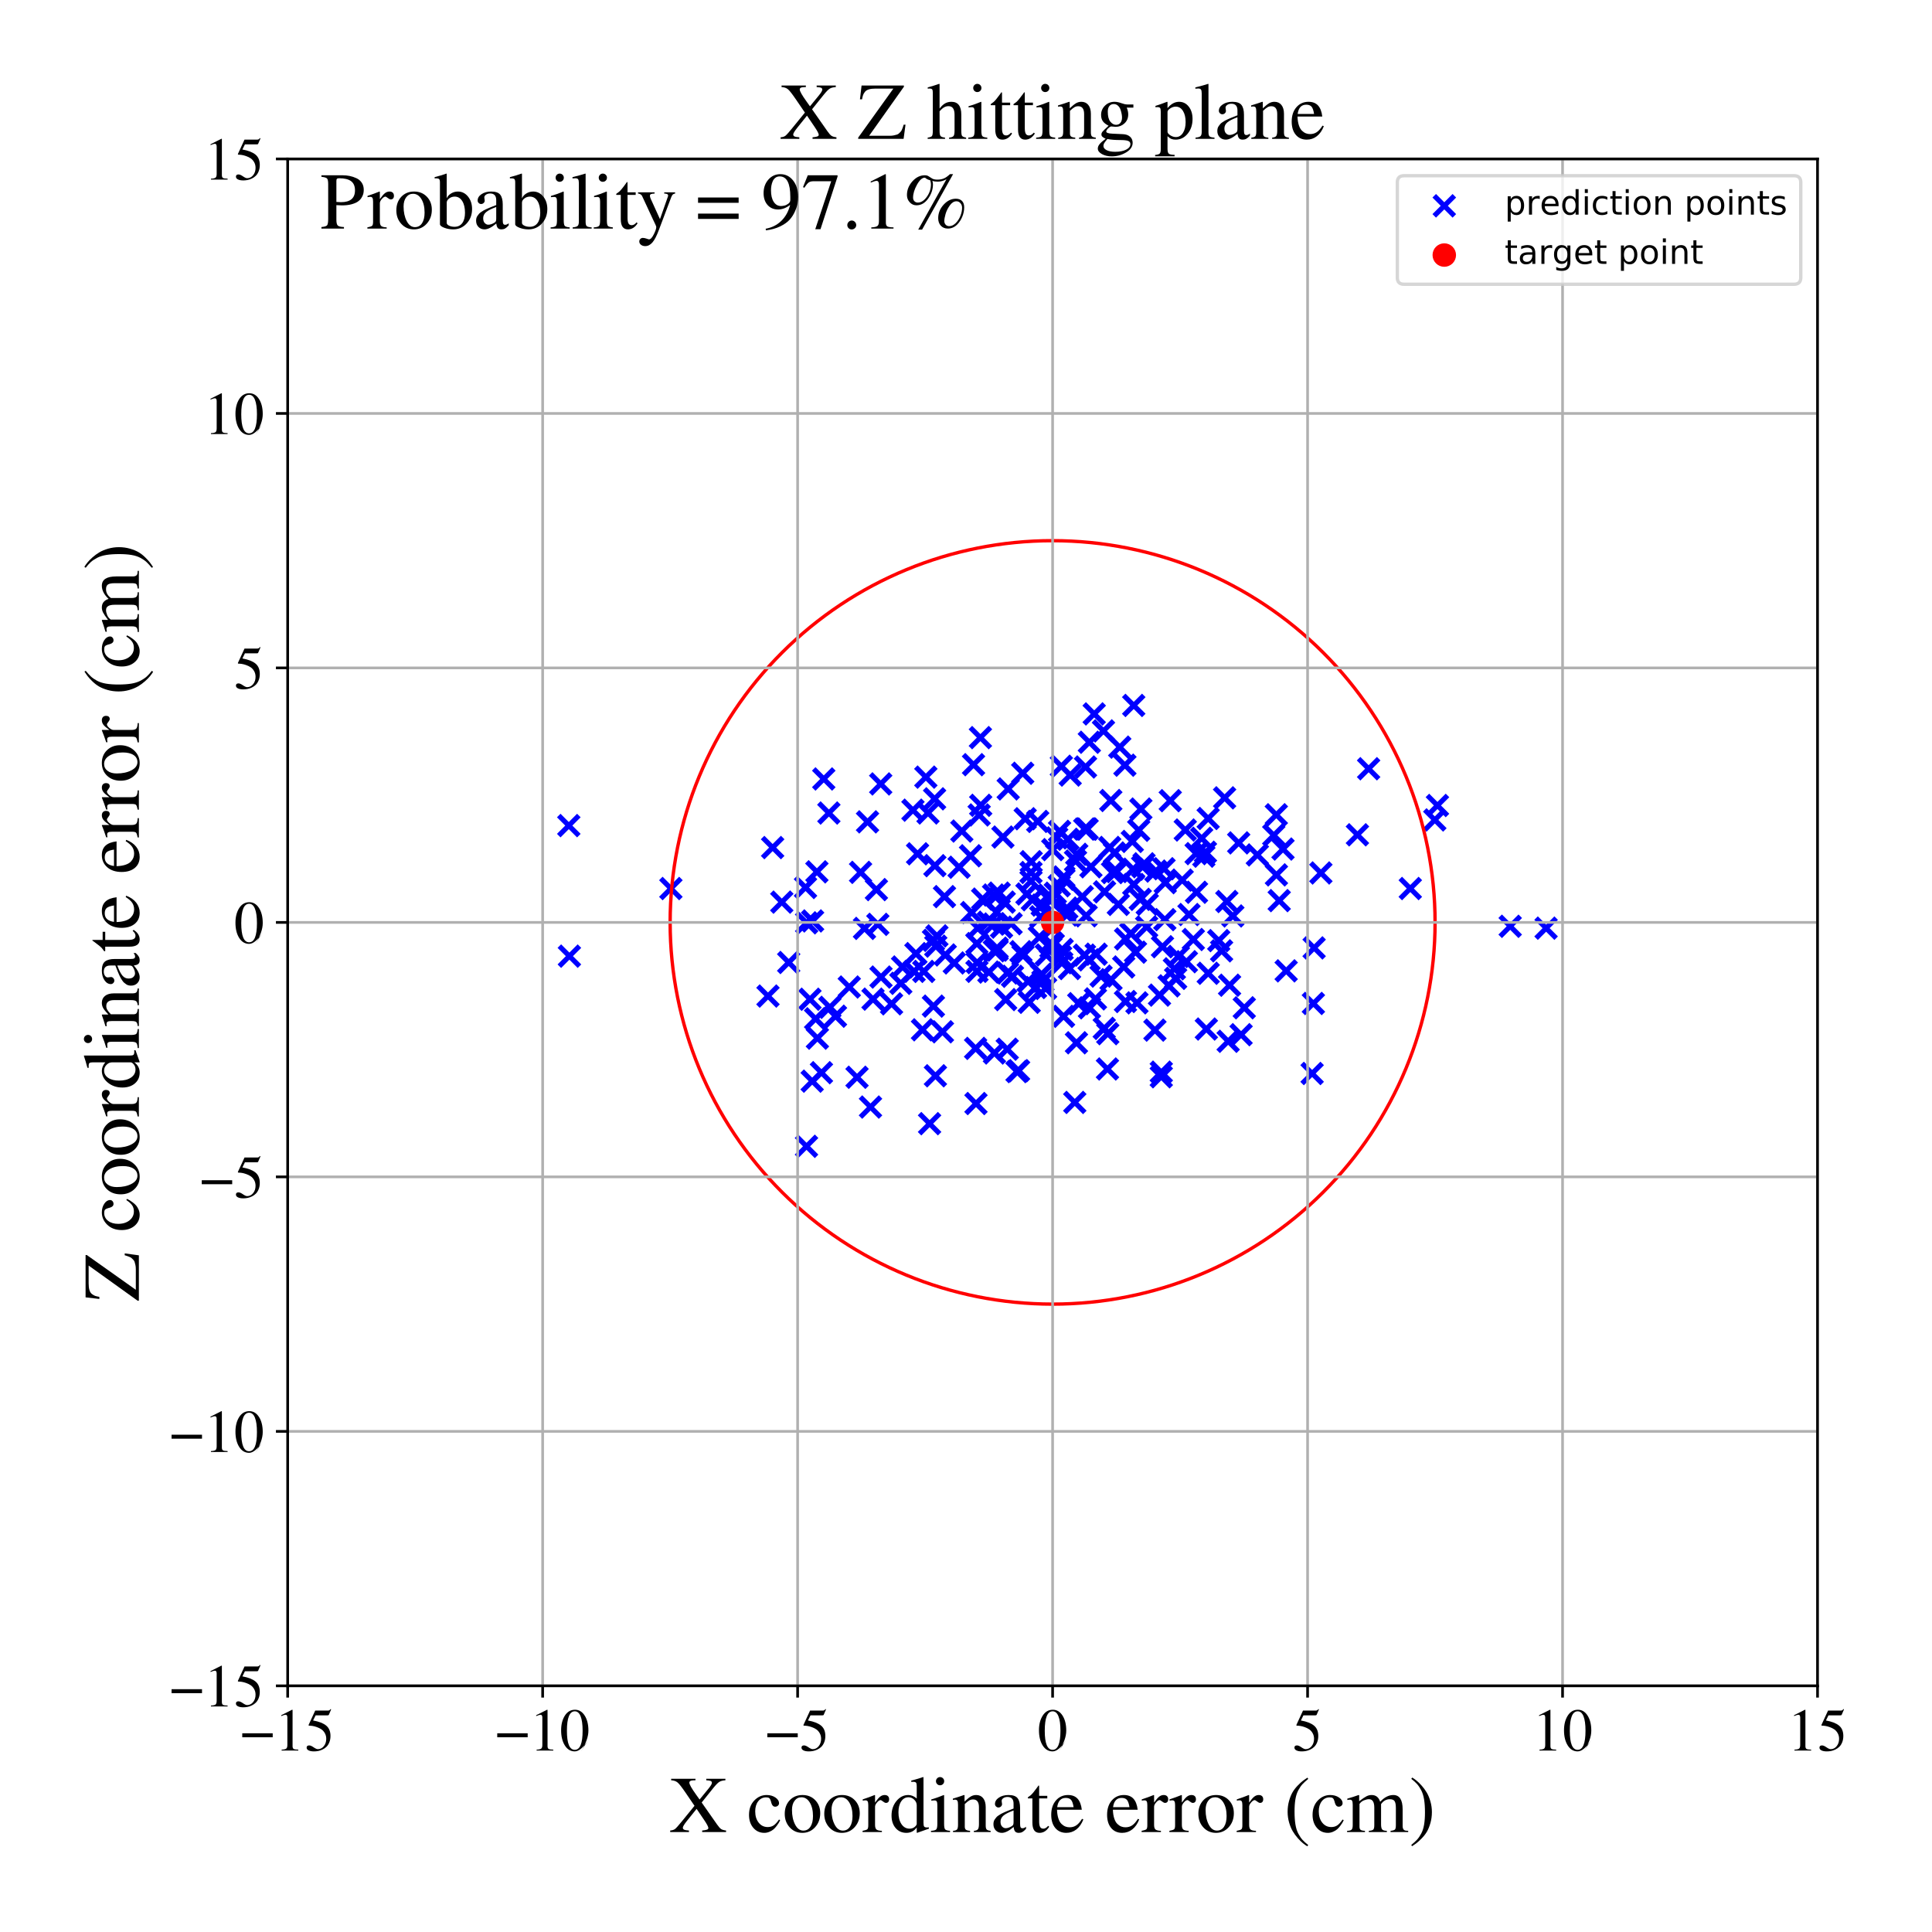 <?xml version="1.0" encoding="utf-8" standalone="no"?>
<!DOCTYPE svg PUBLIC "-//W3C//DTD SVG 1.1//EN"
  "http://www.w3.org/Graphics/SVG/1.1/DTD/svg11.dtd">
<!-- Created with matplotlib (https://matplotlib.org/) -->
<svg height="576pt" version="1.1" viewBox="0 0 576 576" width="576pt" xmlns="http://www.w3.org/2000/svg" xmlns:xlink="http://www.w3.org/1999/xlink">
 <defs>
  <style type="text/css">
*{stroke-linecap:butt;stroke-linejoin:round;}
  </style>
 </defs>
 <g id="figure_1">
  <g id="patch_1">
   <path d="M 0 576 
L 576 576 
L 576 0 
L 0 0 
z
" style="fill:#ffffff;"/>
  </g>
  <g id="axes_1">
   <g id="patch_2">
    <path d="M 85.766 502.609 
L 541.875 502.609 
L 541.875 47.391 
L 85.766 47.391 
z
" style="fill:#ffffff;"/>
   </g>
   <g id="PathCollection_1">
    <defs>
     <path d="M -3 3 
L 3 -3 
M -3 -3 
L 3 3 
" id="m5152bac2c5" style="stroke:#0000ff;stroke-width:1.5;"/>
    </defs>
    <g clip-path="url(#pfa4ccbc57b)">
     <use style="fill:#0000ff;stroke:#0000ff;stroke-width:1.5;" x="261.718" xlink:href="#m5152bac2c5" y="275.585"/>
     <use style="fill:#0000ff;stroke:#0000ff;stroke-width:1.5;" x="269.095" xlink:href="#m5152bac2c5" y="288.29"/>
     <use style="fill:#0000ff;stroke:#0000ff;stroke-width:1.5;" x="257.733" xlink:href="#m5152bac2c5" y="276.791"/>
     <use style="fill:#0000ff;stroke:#0000ff;stroke-width:1.5;" x="358.904" xlink:href="#m5152bac2c5" y="255.26"/>
     <use style="fill:#0000ff;stroke:#0000ff;stroke-width:1.5;" x="289.69" xlink:href="#m5152bac2c5" y="272.068"/>
     <use style="fill:#0000ff;stroke:#0000ff;stroke-width:1.5;" x="366.156" xlink:href="#m5152bac2c5" y="310.447"/>
     <use style="fill:#0000ff;stroke:#0000ff;stroke-width:1.5;" x="323.824" xlink:href="#m5152bac2c5" y="273.03"/>
     <use style="fill:#0000ff;stroke:#0000ff;stroke-width:1.5;" x="309.867" xlink:href="#m5152bac2c5" y="279.391"/>
     <use style="fill:#0000ff;stroke:#0000ff;stroke-width:1.5;" x="312.672" xlink:href="#m5152bac2c5" y="266.881"/>
     <use style="fill:#0000ff;stroke:#0000ff;stroke-width:1.5;" x="330.848" xlink:href="#m5152bac2c5" y="252.652"/>
     <use style="fill:#0000ff;stroke:#0000ff;stroke-width:1.5;" x="366.58" xlink:href="#m5152bac2c5" y="293.728"/>
     <use style="fill:#0000ff;stroke:#0000ff;stroke-width:1.5;" x="258.645" xlink:href="#m5152bac2c5" y="245.024"/>
     <use style="fill:#0000ff;stroke:#0000ff;stroke-width:1.5;" x="317.087" xlink:href="#m5152bac2c5" y="303.004"/>
     <use style="fill:#0000ff;stroke:#0000ff;stroke-width:1.5;" x="292.298" xlink:href="#m5152bac2c5" y="219.912"/>
     <use style="fill:#0000ff;stroke:#0000ff;stroke-width:1.5;" x="360.199" xlink:href="#m5152bac2c5" y="244.02"/>
     <use style="fill:#0000ff;stroke:#0000ff;stroke-width:1.5;" x="338.009" xlink:href="#m5152bac2c5" y="210.318"/>
     <use style="fill:#0000ff;stroke:#0000ff;stroke-width:1.5;" x="346.578" xlink:href="#m5152bac2c5" y="282.258"/>
     <use style="fill:#0000ff;stroke:#0000ff;stroke-width:1.5;" x="304.99" xlink:href="#m5152bac2c5" y="284.868"/>
     <use style="fill:#0000ff;stroke:#0000ff;stroke-width:1.5;" x="200.014" xlink:href="#m5152bac2c5" y="264.903"/>
     <use style="fill:#0000ff;stroke:#0000ff;stroke-width:1.5;" x="316.556" xlink:href="#m5152bac2c5" y="287.034"/>
     <use style="fill:#0000ff;stroke:#0000ff;stroke-width:1.5;" x="346.224" xlink:href="#m5152bac2c5" y="319.65"/>
     <use style="fill:#0000ff;stroke:#0000ff;stroke-width:1.5;" x="315.035" xlink:href="#m5152bac2c5" y="249.813"/>
     <use style="fill:#0000ff;stroke:#0000ff;stroke-width:1.5;" x="310.718" xlink:href="#m5152bac2c5" y="269.838"/>
     <use style="fill:#0000ff;stroke:#0000ff;stroke-width:1.5;" x="313.158" xlink:href="#m5152bac2c5" y="268.535"/>
     <use style="fill:#0000ff;stroke:#0000ff;stroke-width:1.5;" x="273.561" xlink:href="#m5152bac2c5" y="254.549"/>
     <use style="fill:#0000ff;stroke:#0000ff;stroke-width:1.5;" x="324.115" xlink:href="#m5152bac2c5" y="247.207"/>
     <use style="fill:#0000ff;stroke:#0000ff;stroke-width:1.5;" x="323.804" xlink:href="#m5152bac2c5" y="247.103"/>
     <use style="fill:#0000ff;stroke:#0000ff;stroke-width:1.5;" x="323.318" xlink:href="#m5152bac2c5" y="284.755"/>
     <use style="fill:#0000ff;stroke:#0000ff;stroke-width:1.5;" x="374.862" xlink:href="#m5152bac2c5" y="254.883"/>
     <use style="fill:#0000ff;stroke:#0000ff;stroke-width:1.5;" x="450.249" xlink:href="#m5152bac2c5" y="276.162"/>
     <use style="fill:#0000ff;stroke:#0000ff;stroke-width:1.5;" x="314.622" xlink:href="#m5152bac2c5" y="266.292"/>
     <use style="fill:#0000ff;stroke:#0000ff;stroke-width:1.5;" x="318.397" xlink:href="#m5152bac2c5" y="250.219"/>
     <use style="fill:#0000ff;stroke:#0000ff;stroke-width:1.5;" x="259.527" xlink:href="#m5152bac2c5" y="330.052"/>
     <use style="fill:#0000ff;stroke:#0000ff;stroke-width:1.5;" x="230.352" xlink:href="#m5152bac2c5" y="252.694"/>
     <use style="fill:#0000ff;stroke:#0000ff;stroke-width:1.5;" x="315.798" xlink:href="#m5152bac2c5" y="264.078"/>
     <use style="fill:#0000ff;stroke:#0000ff;stroke-width:1.5;" x="296.221" xlink:href="#m5152bac2c5" y="266.837"/>
     <use style="fill:#0000ff;stroke:#0000ff;stroke-width:1.5;" x="358.252" xlink:href="#m5152bac2c5" y="249.926"/>
     <use style="fill:#0000ff;stroke:#0000ff;stroke-width:1.5;" x="294.677" xlink:href="#m5152bac2c5" y="274.942"/>
     <use style="fill:#0000ff;stroke:#0000ff;stroke-width:1.5;" x="338.009" xlink:href="#m5152bac2c5" y="263.71"/>
     <use style="fill:#0000ff;stroke:#0000ff;stroke-width:1.5;" x="363.352" xlink:href="#m5152bac2c5" y="280.428"/>
     <use style="fill:#0000ff;stroke:#0000ff;stroke-width:1.5;" x="305.648" xlink:href="#m5152bac2c5" y="244.096"/>
     <use style="fill:#0000ff;stroke:#0000ff;stroke-width:1.5;" x="273.066" xlink:href="#m5152bac2c5" y="284.304"/>
     <use style="fill:#0000ff;stroke:#0000ff;stroke-width:1.5;" x="290.866" xlink:href="#m5152bac2c5" y="312.558"/>
     <use style="fill:#0000ff;stroke:#0000ff;stroke-width:1.5;" x="286.761" xlink:href="#m5152bac2c5" y="247.766"/>
     <use style="fill:#0000ff;stroke:#0000ff;stroke-width:1.5;" x="340.662" xlink:href="#m5152bac2c5" y="258.409"/>
     <use style="fill:#0000ff;stroke:#0000ff;stroke-width:1.5;" x="275.408" xlink:href="#m5152bac2c5" y="289.612"/>
     <use style="fill:#0000ff;stroke:#0000ff;stroke-width:1.5;" x="314.018" xlink:href="#m5152bac2c5" y="276.586"/>
     <use style="fill:#0000ff;stroke:#0000ff;stroke-width:1.5;" x="320.931" xlink:href="#m5152bac2c5" y="310.891"/>
     <use style="fill:#0000ff;stroke:#0000ff;stroke-width:1.5;" x="344.62" xlink:href="#m5152bac2c5" y="259.698"/>
     <use style="fill:#0000ff;stroke:#0000ff;stroke-width:1.5;" x="298.591" xlink:href="#m5152bac2c5" y="276.419"/>
     <use style="fill:#0000ff;stroke:#0000ff;stroke-width:1.5;" x="303.68" xlink:href="#m5152bac2c5" y="319.201"/>
     <use style="fill:#0000ff;stroke:#0000ff;stroke-width:1.5;" x="311.734" xlink:href="#m5152bac2c5" y="294.695"/>
     <use style="fill:#0000ff;stroke:#0000ff;stroke-width:1.5;" x="346.217" xlink:href="#m5152bac2c5" y="321.025"/>
     <use style="fill:#0000ff;stroke:#0000ff;stroke-width:1.5;" x="320.43" xlink:href="#m5152bac2c5" y="328.671"/>
     <use style="fill:#0000ff;stroke:#0000ff;stroke-width:1.5;" x="318.028" xlink:href="#m5152bac2c5" y="272.805"/>
     <use style="fill:#0000ff;stroke:#0000ff;stroke-width:1.5;" x="262.574" xlink:href="#m5152bac2c5" y="233.718"/>
     <use style="fill:#0000ff;stroke:#0000ff;stroke-width:1.5;" x="243.546" xlink:href="#m5152bac2c5" y="259.928"/>
     <use style="fill:#0000ff;stroke:#0000ff;stroke-width:1.5;" x="280.975" xlink:href="#m5152bac2c5" y="307.618"/>
     <use style="fill:#0000ff;stroke:#0000ff;stroke-width:1.5;" x="356.723" xlink:href="#m5152bac2c5" y="266.018"/>
     <use style="fill:#0000ff;stroke:#0000ff;stroke-width:1.5;" x="332.254" xlink:href="#m5152bac2c5" y="254.305"/>
     <use style="fill:#0000ff;stroke:#0000ff;stroke-width:1.5;" x="341.86" xlink:href="#m5152bac2c5" y="276.349"/>
     <use style="fill:#0000ff;stroke:#0000ff;stroke-width:1.5;" x="324.774" xlink:href="#m5152bac2c5" y="221.294"/>
     <use style="fill:#0000ff;stroke:#0000ff;stroke-width:1.5;" x="169.757" xlink:href="#m5152bac2c5" y="285.063"/>
     <use style="fill:#0000ff;stroke:#0000ff;stroke-width:1.5;" x="290.976" xlink:href="#m5152bac2c5" y="329.003"/>
     <use style="fill:#0000ff;stroke:#0000ff;stroke-width:1.5;" x="342.04" xlink:href="#m5152bac2c5" y="269.579"/>
     <use style="fill:#0000ff;stroke:#0000ff;stroke-width:1.5;" x="256.571" xlink:href="#m5152bac2c5" y="260.083"/>
     <use style="fill:#0000ff;stroke:#0000ff;stroke-width:1.5;" x="169.58" xlink:href="#m5152bac2c5" y="246.138"/>
     <use style="fill:#0000ff;stroke:#0000ff;stroke-width:1.5;" x="326.809" xlink:href="#m5152bac2c5" y="284.478"/>
     <use style="fill:#0000ff;stroke:#0000ff;stroke-width:1.5;" x="380.546" xlink:href="#m5152bac2c5" y="260.833"/>
     <use style="fill:#0000ff;stroke:#0000ff;stroke-width:1.5;" x="337.838" xlink:href="#m5152bac2c5" y="259.14"/>
     <use style="fill:#0000ff;stroke:#0000ff;stroke-width:1.5;" x="300.296" xlink:href="#m5152bac2c5" y="312.802"/>
     <use style="fill:#0000ff;stroke:#0000ff;stroke-width:1.5;" x="281.584" xlink:href="#m5152bac2c5" y="267.315"/>
     <use style="fill:#0000ff;stroke:#0000ff;stroke-width:1.5;" x="382.51" xlink:href="#m5152bac2c5" y="253.132"/>
     <use style="fill:#0000ff;stroke:#0000ff;stroke-width:1.5;" x="240.496" xlink:href="#m5152bac2c5" y="275.129"/>
     <use style="fill:#0000ff;stroke:#0000ff;stroke-width:1.5;" x="309.38" xlink:href="#m5152bac2c5" y="244.892"/>
     <use style="fill:#0000ff;stroke:#0000ff;stroke-width:1.5;" x="310.946" xlink:href="#m5152bac2c5" y="292.514"/>
     <use style="fill:#0000ff;stroke:#0000ff;stroke-width:1.5;" x="276.67" xlink:href="#m5152bac2c5" y="242.377"/>
     <use style="fill:#0000ff;stroke:#0000ff;stroke-width:1.5;" x="297.279" xlink:href="#m5152bac2c5" y="282.68"/>
     <use style="fill:#0000ff;stroke:#0000ff;stroke-width:1.5;" x="347.406" xlink:href="#m5152bac2c5" y="263.156"/>
     <use style="fill:#0000ff;stroke:#0000ff;stroke-width:1.5;" x="329.215" xlink:href="#m5152bac2c5" y="306.598"/>
     <use style="fill:#0000ff;stroke:#0000ff;stroke-width:1.5;" x="296.327" xlink:href="#m5152bac2c5" y="275.481"/>
     <use style="fill:#0000ff;stroke:#0000ff;stroke-width:1.5;" x="339.948" xlink:href="#m5152bac2c5" y="268.126"/>
     <use style="fill:#0000ff;stroke:#0000ff;stroke-width:1.5;" x="316.429" xlink:href="#m5152bac2c5" y="228.442"/>
     <use style="fill:#0000ff;stroke:#0000ff;stroke-width:1.5;" x="241.478" xlink:href="#m5152bac2c5" y="297.907"/>
     <use style="fill:#0000ff;stroke:#0000ff;stroke-width:1.5;" x="319.061" xlink:href="#m5152bac2c5" y="231.075"/>
     <use style="fill:#0000ff;stroke:#0000ff;stroke-width:1.5;" x="347.274" xlink:href="#m5152bac2c5" y="274.181"/>
     <use style="fill:#0000ff;stroke:#0000ff;stroke-width:1.5;" x="291.922" xlink:href="#m5152bac2c5" y="242.967"/>
     <use style="fill:#0000ff;stroke:#0000ff;stroke-width:1.5;" x="294.823" xlink:href="#m5152bac2c5" y="289.809"/>
     <use style="fill:#0000ff;stroke:#0000ff;stroke-width:1.5;" x="278.989" xlink:href="#m5152bac2c5" y="282.078"/>
     <use style="fill:#0000ff;stroke:#0000ff;stroke-width:1.5;" x="308.737" xlink:href="#m5152bac2c5" y="294.412"/>
     <use style="fill:#0000ff;stroke:#0000ff;stroke-width:1.5;" x="335.546" xlink:href="#m5152bac2c5" y="298.586"/>
     <use style="fill:#0000ff;stroke:#0000ff;stroke-width:1.5;" x="242.267" xlink:href="#m5152bac2c5" y="274.564"/>
     <use style="fill:#0000ff;stroke:#0000ff;stroke-width:1.5;" x="323.393" xlink:href="#m5152bac2c5" y="247.181"/>
     <use style="fill:#0000ff;stroke:#0000ff;stroke-width:1.5;" x="307.378" xlink:href="#m5152bac2c5" y="260.125"/>
     <use style="fill:#0000ff;stroke:#0000ff;stroke-width:1.5;" x="315.898" xlink:href="#m5152bac2c5" y="247.851"/>
     <use style="fill:#0000ff;stroke:#0000ff;stroke-width:1.5;" x="347.04" xlink:href="#m5152bac2c5" y="259.003"/>
     <use style="fill:#0000ff;stroke:#0000ff;stroke-width:1.5;" x="460.95" xlink:href="#m5152bac2c5" y="276.717"/>
     <use style="fill:#0000ff;stroke:#0000ff;stroke-width:1.5;" x="268.564" xlink:href="#m5152bac2c5" y="293.169"/>
     <use style="fill:#0000ff;stroke:#0000ff;stroke-width:1.5;" x="318.062" xlink:href="#m5152bac2c5" y="270.735"/>
     <use style="fill:#0000ff;stroke:#0000ff;stroke-width:1.5;" x="296.457" xlink:href="#m5152bac2c5" y="283.46"/>
     <use style="fill:#0000ff;stroke:#0000ff;stroke-width:1.5;" x="428.552" xlink:href="#m5152bac2c5" y="240.146"/>
     <use style="fill:#0000ff;stroke:#0000ff;stroke-width:1.5;" x="331.174" xlink:href="#m5152bac2c5" y="238.662"/>
     <use style="fill:#0000ff;stroke:#0000ff;stroke-width:1.5;" x="332.929" xlink:href="#m5152bac2c5" y="259.845"/>
     <use style="fill:#0000ff;stroke:#0000ff;stroke-width:1.5;" x="391.567" xlink:href="#m5152bac2c5" y="299.17"/>
     <use style="fill:#0000ff;stroke:#0000ff;stroke-width:1.5;" x="297.277" xlink:href="#m5152bac2c5" y="283.275"/>
     <use style="fill:#0000ff;stroke:#0000ff;stroke-width:1.5;" x="335.373" xlink:href="#m5152bac2c5" y="228.131"/>
     <use style="fill:#0000ff;stroke:#0000ff;stroke-width:1.5;" x="310.519" xlink:href="#m5152bac2c5" y="290.448"/>
     <use style="fill:#0000ff;stroke:#0000ff;stroke-width:1.5;" x="278.301" xlink:href="#m5152bac2c5" y="280.343"/>
     <use style="fill:#0000ff;stroke:#0000ff;stroke-width:1.5;" x="326.591" xlink:href="#m5152bac2c5" y="297.804"/>
     <use style="fill:#0000ff;stroke:#0000ff;stroke-width:1.5;" x="321.023" xlink:href="#m5152bac2c5" y="254.706"/>
     <use style="fill:#0000ff;stroke:#0000ff;stroke-width:1.5;" x="313.317" xlink:href="#m5152bac2c5" y="282.456"/>
     <use style="fill:#0000ff;stroke:#0000ff;stroke-width:1.5;" x="337.581" xlink:href="#m5152bac2c5" y="250.858"/>
     <use style="fill:#0000ff;stroke:#0000ff;stroke-width:1.5;" x="383.454" xlink:href="#m5152bac2c5" y="289.447"/>
     <use style="fill:#0000ff;stroke:#0000ff;stroke-width:1.5;" x="328.27" xlink:href="#m5152bac2c5" y="291.011"/>
     <use style="fill:#0000ff;stroke:#0000ff;stroke-width:1.5;" x="301.857" xlink:href="#m5152bac2c5" y="291.071"/>
     <use style="fill:#0000ff;stroke:#0000ff;stroke-width:1.5;" x="340.138" xlink:href="#m5152bac2c5" y="241.205"/>
     <use style="fill:#0000ff;stroke:#0000ff;stroke-width:1.5;" x="359.659" xlink:href="#m5152bac2c5" y="306.791"/>
     <use style="fill:#0000ff;stroke:#0000ff;stroke-width:1.5;" x="276.029" xlink:href="#m5152bac2c5" y="231.692"/>
     <use style="fill:#0000ff;stroke:#0000ff;stroke-width:1.5;" x="233.083" xlink:href="#m5152bac2c5" y="268.957"/>
     <use style="fill:#0000ff;stroke:#0000ff;stroke-width:1.5;" x="249.088" xlink:href="#m5152bac2c5" y="302.971"/>
     <use style="fill:#0000ff;stroke:#0000ff;stroke-width:1.5;" x="277.143" xlink:href="#m5152bac2c5" y="335.002"/>
     <use style="fill:#0000ff;stroke:#0000ff;stroke-width:1.5;" x="247.119" xlink:href="#m5152bac2c5" y="242.391"/>
     <use style="fill:#0000ff;stroke:#0000ff;stroke-width:1.5;" x="324.81" xlink:href="#m5152bac2c5" y="300.466"/>
     <use style="fill:#0000ff;stroke:#0000ff;stroke-width:1.5;" x="317.197" xlink:href="#m5152bac2c5" y="262.108"/>
     <use style="fill:#0000ff;stroke:#0000ff;stroke-width:1.5;" x="326.225" xlink:href="#m5152bac2c5" y="212.844"/>
     <use style="fill:#0000ff;stroke:#0000ff;stroke-width:1.5;" x="310.552" xlink:href="#m5152bac2c5" y="290.599"/>
     <use style="fill:#0000ff;stroke:#0000ff;stroke-width:1.5;" x="331.685" xlink:href="#m5152bac2c5" y="260.145"/>
     <use style="fill:#0000ff;stroke:#0000ff;stroke-width:1.5;" x="351.314" xlink:href="#m5152bac2c5" y="285.15"/>
     <use style="fill:#0000ff;stroke:#0000ff;stroke-width:1.5;" x="330.175" xlink:href="#m5152bac2c5" y="318.701"/>
     <use style="fill:#0000ff;stroke:#0000ff;stroke-width:1.5;" x="228.964" xlink:href="#m5152bac2c5" y="296.96"/>
     <use style="fill:#0000ff;stroke:#0000ff;stroke-width:1.5;" x="-1" xlink:href="#m5152bac2c5" y="313.876"/>
     <use style="fill:#0000ff;stroke:#0000ff;stroke-width:1.5;" x="-1" xlink:href="#m5152bac2c5" y="308.296"/>
     <use style="fill:#0000ff;stroke:#0000ff;stroke-width:1.5;" x="322.673" xlink:href="#m5152bac2c5" y="267.326"/>
     <use style="fill:#0000ff;stroke:#0000ff;stroke-width:1.5;" x="333.839" xlink:href="#m5152bac2c5" y="222.748"/>
     <use style="fill:#0000ff;stroke:#0000ff;stroke-width:1.5;" x="284.505" xlink:href="#m5152bac2c5" y="287.089"/>
     <use style="fill:#0000ff;stroke:#0000ff;stroke-width:1.5;" x="291.524" xlink:href="#m5152bac2c5" y="276.662"/>
     <use style="fill:#0000ff;stroke:#0000ff;stroke-width:1.5;" x="317.451" xlink:href="#m5152bac2c5" y="271.748"/>
     <use style="fill:#0000ff;stroke:#0000ff;stroke-width:1.5;" x="339.493" xlink:href="#m5152bac2c5" y="247.538"/>
     <use style="fill:#0000ff;stroke:#0000ff;stroke-width:1.5;" x="333.418" xlink:href="#m5152bac2c5" y="269.634"/>
     <use style="fill:#0000ff;stroke:#0000ff;stroke-width:1.5;" x="360.216" xlink:href="#m5152bac2c5" y="290.169"/>
     <use style="fill:#0000ff;stroke:#0000ff;stroke-width:1.5;" x="306.844" xlink:href="#m5152bac2c5" y="298.829"/>
     <use style="fill:#0000ff;stroke:#0000ff;stroke-width:1.5;" x="242.144" xlink:href="#m5152bac2c5" y="322.331"/>
     <use style="fill:#0000ff;stroke:#0000ff;stroke-width:1.5;" x="-1" xlink:href="#m5152bac2c5" y="224.823"/>
     <use style="fill:#0000ff;stroke:#0000ff;stroke-width:1.5;" x="-1" xlink:href="#m5152bac2c5" y="227.598"/>
     <use style="fill:#0000ff;stroke:#0000ff;stroke-width:1.5;" x="240.454" xlink:href="#m5152bac2c5" y="341.759"/>
     <use style="fill:#0000ff;stroke:#0000ff;stroke-width:1.5;" x="353.706" xlink:href="#m5152bac2c5" y="286.721"/>
     <use style="fill:#0000ff;stroke:#0000ff;stroke-width:1.5;" x="359.389" xlink:href="#m5152bac2c5" y="254.087"/>
     <use style="fill:#0000ff;stroke:#0000ff;stroke-width:1.5;" x="391.788" xlink:href="#m5152bac2c5" y="282.603"/>
     <use style="fill:#0000ff;stroke:#0000ff;stroke-width:1.5;" x="323.635" xlink:href="#m5152bac2c5" y="228.668"/>
     <use style="fill:#0000ff;stroke:#0000ff;stroke-width:1.5;" x="292.386" xlink:href="#m5152bac2c5" y="240.096"/>
     <use style="fill:#0000ff;stroke:#0000ff;stroke-width:1.5;" x="381.378" xlink:href="#m5152bac2c5" y="268.507"/>
     <use style="fill:#0000ff;stroke:#0000ff;stroke-width:1.5;" x="338.532" xlink:href="#m5152bac2c5" y="283.874"/>
     <use style="fill:#0000ff;stroke:#0000ff;stroke-width:1.5;" x="291.269" xlink:href="#m5152bac2c5" y="289.589"/>
     <use style="fill:#0000ff;stroke:#0000ff;stroke-width:1.5;" x="285.942" xlink:href="#m5152bac2c5" y="258.555"/>
     <use style="fill:#0000ff;stroke:#0000ff;stroke-width:1.5;" x="301.441" xlink:href="#m5152bac2c5" y="275.4"/>
     <use style="fill:#0000ff;stroke:#0000ff;stroke-width:1.5;" x="365.764" xlink:href="#m5152bac2c5" y="268.768"/>
     <use style="fill:#0000ff;stroke:#0000ff;stroke-width:1.5;" x="316.206" xlink:href="#m5152bac2c5" y="285.223"/>
     <use style="fill:#0000ff;stroke:#0000ff;stroke-width:1.5;" x="261.288" xlink:href="#m5152bac2c5" y="265.223"/>
     <use style="fill:#0000ff;stroke:#0000ff;stroke-width:1.5;" x="304.909" xlink:href="#m5152bac2c5" y="230.54"/>
     <use style="fill:#0000ff;stroke:#0000ff;stroke-width:1.5;" x="348.532" xlink:href="#m5152bac2c5" y="293.925"/>
     <use style="fill:#0000ff;stroke:#0000ff;stroke-width:1.5;" x="243.165" xlink:href="#m5152bac2c5" y="303.743"/>
     <use style="fill:#0000ff;stroke:#0000ff;stroke-width:1.5;" x="300.37" xlink:href="#m5152bac2c5" y="290.082"/>
     <use style="fill:#0000ff;stroke:#0000ff;stroke-width:1.5;" x="245.597" xlink:href="#m5152bac2c5" y="232.236"/>
     <use style="fill:#0000ff;stroke:#0000ff;stroke-width:1.5;" x="278.639" xlink:href="#m5152bac2c5" y="238.159"/>
     <use style="fill:#0000ff;stroke:#0000ff;stroke-width:1.5;" x="299.832" xlink:href="#m5152bac2c5" y="298.015"/>
     <use style="fill:#0000ff;stroke:#0000ff;stroke-width:1.5;" x="393.804" xlink:href="#m5152bac2c5" y="260.26"/>
     <use style="fill:#0000ff;stroke:#0000ff;stroke-width:1.5;" x="370.966" xlink:href="#m5152bac2c5" y="300.457"/>
     <use style="fill:#0000ff;stroke:#0000ff;stroke-width:1.5;" x="307.387" xlink:href="#m5152bac2c5" y="262.684"/>
     <use style="fill:#0000ff;stroke:#0000ff;stroke-width:1.5;" x="350.124" xlink:href="#m5152bac2c5" y="288.832"/>
     <use style="fill:#0000ff;stroke:#0000ff;stroke-width:1.5;" x="345.688" xlink:href="#m5152bac2c5" y="296.679"/>
     <use style="fill:#0000ff;stroke:#0000ff;stroke-width:1.5;" x="353.371" xlink:href="#m5152bac2c5" y="247.456"/>
     <use style="fill:#0000ff;stroke:#0000ff;stroke-width:1.5;" x="247.414" xlink:href="#m5152bac2c5" y="300.319"/>
     <use style="fill:#0000ff;stroke:#0000ff;stroke-width:1.5;" x="296.477" xlink:href="#m5152bac2c5" y="313.937"/>
     <use style="fill:#0000ff;stroke:#0000ff;stroke-width:1.5;" x="330.27" xlink:href="#m5152bac2c5" y="308.173"/>
     <use style="fill:#0000ff;stroke:#0000ff;stroke-width:1.5;" x="303.206" xlink:href="#m5152bac2c5" y="319.478"/>
     <use style="fill:#0000ff;stroke:#0000ff;stroke-width:1.5;" x="272.522" xlink:href="#m5152bac2c5" y="289.589"/>
     <use style="fill:#0000ff;stroke:#0000ff;stroke-width:1.5;" x="272.182" xlink:href="#m5152bac2c5" y="241.542"/>
     <use style="fill:#0000ff;stroke:#0000ff;stroke-width:1.5;" x="281.81" xlink:href="#m5152bac2c5" y="284.704"/>
     <use style="fill:#0000ff;stroke:#0000ff;stroke-width:1.5;" x="318.856" xlink:href="#m5152bac2c5" y="288.757"/>
     <use style="fill:#0000ff;stroke:#0000ff;stroke-width:1.5;" x="364.205" xlink:href="#m5152bac2c5" y="283.483"/>
     <use style="fill:#0000ff;stroke:#0000ff;stroke-width:1.5;" x="354.478" xlink:href="#m5152bac2c5" y="272.655"/>
     <use style="fill:#0000ff;stroke:#0000ff;stroke-width:1.5;" x="344.325" xlink:href="#m5152bac2c5" y="307.114"/>
     <use style="fill:#0000ff;stroke:#0000ff;stroke-width:1.5;" x="320.657" xlink:href="#m5152bac2c5" y="256.701"/>
     <use style="fill:#0000ff;stroke:#0000ff;stroke-width:1.5;" x="262.657" xlink:href="#m5152bac2c5" y="291.295"/>
     <use style="fill:#0000ff;stroke:#0000ff;stroke-width:1.5;" x="275.028" xlink:href="#m5152bac2c5" y="307.023"/>
     <use style="fill:#0000ff;stroke:#0000ff;stroke-width:1.5;" x="352.45" xlink:href="#m5152bac2c5" y="262.389"/>
     <use style="fill:#0000ff;stroke:#0000ff;stroke-width:1.5;" x="255.513" xlink:href="#m5152bac2c5" y="321.169"/>
     <use style="fill:#0000ff;stroke:#0000ff;stroke-width:1.5;" x="299.394" xlink:href="#m5152bac2c5" y="268.951"/>
     <use style="fill:#0000ff;stroke:#0000ff;stroke-width:1.5;" x="307.798" xlink:href="#m5152bac2c5" y="268.246"/>
     <use style="fill:#0000ff;stroke:#0000ff;stroke-width:1.5;" x="313.161" xlink:href="#m5152bac2c5" y="281.15"/>
     <use style="fill:#0000ff;stroke:#0000ff;stroke-width:1.5;" x="243.695" xlink:href="#m5152bac2c5" y="309.513"/>
     <use style="fill:#0000ff;stroke:#0000ff;stroke-width:1.5;" x="260.278" xlink:href="#m5152bac2c5" y="297.877"/>
     <use style="fill:#0000ff;stroke:#0000ff;stroke-width:1.5;" x="240.158" xlink:href="#m5152bac2c5" y="264.593"/>
     <use style="fill:#0000ff;stroke:#0000ff;stroke-width:1.5;" x="316.669" xlink:href="#m5152bac2c5" y="283.071"/>
     <use style="fill:#0000ff;stroke:#0000ff;stroke-width:1.5;" x="310.262" xlink:href="#m5152bac2c5" y="273.317"/>
     <use style="fill:#0000ff;stroke:#0000ff;stroke-width:1.5;" x="297.133" xlink:href="#m5152bac2c5" y="271.973"/>
     <use style="fill:#0000ff;stroke:#0000ff;stroke-width:1.5;" x="338.966" xlink:href="#m5152bac2c5" y="298.988"/>
     <use style="fill:#0000ff;stroke:#0000ff;stroke-width:1.5;" x="369.298" xlink:href="#m5152bac2c5" y="251.295"/>
     <use style="fill:#0000ff;stroke:#0000ff;stroke-width:1.5;" x="307.439" xlink:href="#m5152bac2c5" y="256.902"/>
     <use style="fill:#0000ff;stroke:#0000ff;stroke-width:1.5;" x="335.024" xlink:href="#m5152bac2c5" y="288.289"/>
     <use style="fill:#0000ff;stroke:#0000ff;stroke-width:1.5;" x="304.386" xlink:href="#m5152bac2c5" y="283.728"/>
     <use style="fill:#0000ff;stroke:#0000ff;stroke-width:1.5;" x="278.287" xlink:href="#m5152bac2c5" y="299.961"/>
     <use style="fill:#0000ff;stroke:#0000ff;stroke-width:1.5;" x="379.752" xlink:href="#m5152bac2c5" y="249.017"/>
     <use style="fill:#0000ff;stroke:#0000ff;stroke-width:1.5;" x="380.517" xlink:href="#m5152bac2c5" y="242.91"/>
     <use style="fill:#0000ff;stroke:#0000ff;stroke-width:1.5;" x="306.173" xlink:href="#m5152bac2c5" y="266.524"/>
     <use style="fill:#0000ff;stroke:#0000ff;stroke-width:1.5;" x="311.931" xlink:href="#m5152bac2c5" y="284.703"/>
     <use style="fill:#0000ff;stroke:#0000ff;stroke-width:1.5;" x="324.688" xlink:href="#m5152bac2c5" y="286.17"/>
     <use style="fill:#0000ff;stroke:#0000ff;stroke-width:1.5;" x="420.463" xlink:href="#m5152bac2c5" y="264.899"/>
     <use style="fill:#0000ff;stroke:#0000ff;stroke-width:1.5;" x="341.084" xlink:href="#m5152bac2c5" y="257.528"/>
     <use style="fill:#0000ff;stroke:#0000ff;stroke-width:1.5;" x="337.15" xlink:href="#m5152bac2c5" y="278.333"/>
     <use style="fill:#0000ff;stroke:#0000ff;stroke-width:1.5;" x="325.243" xlink:href="#m5152bac2c5" y="258.424"/>
     <use style="fill:#0000ff;stroke:#0000ff;stroke-width:1.5;" x="408.039" xlink:href="#m5152bac2c5" y="229.188"/>
     <use style="fill:#0000ff;stroke:#0000ff;stroke-width:1.5;" x="278.883" xlink:href="#m5152bac2c5" y="320.728"/>
     <use style="fill:#0000ff;stroke:#0000ff;stroke-width:1.5;" x="313.87" xlink:href="#m5152bac2c5" y="253.304"/>
     <use style="fill:#0000ff;stroke:#0000ff;stroke-width:1.5;" x="244.905" xlink:href="#m5152bac2c5" y="319.811"/>
     <use style="fill:#0000ff;stroke:#0000ff;stroke-width:1.5;" x="235.142" xlink:href="#m5152bac2c5" y="286.95"/>
     <use style="fill:#0000ff;stroke:#0000ff;stroke-width:1.5;" x="367.552" xlink:href="#m5152bac2c5" y="273.079"/>
     <use style="fill:#0000ff;stroke:#0000ff;stroke-width:1.5;" x="331.232" xlink:href="#m5152bac2c5" y="292.074"/>
     <use style="fill:#0000ff;stroke:#0000ff;stroke-width:1.5;" x="300.58" xlink:href="#m5152bac2c5" y="235.205"/>
     <use style="fill:#0000ff;stroke:#0000ff;stroke-width:1.5;" x="289.349" xlink:href="#m5152bac2c5" y="255.139"/>
     <use style="fill:#0000ff;stroke:#0000ff;stroke-width:1.5;" x="365.103" xlink:href="#m5152bac2c5" y="237.863"/>
     <use style="fill:#0000ff;stroke:#0000ff;stroke-width:1.5;" x="278.72" xlink:href="#m5152bac2c5" y="258.089"/>
     <use style="fill:#0000ff;stroke:#0000ff;stroke-width:1.5;" x="290.251" xlink:href="#m5152bac2c5" y="227.979"/>
     <use style="fill:#0000ff;stroke:#0000ff;stroke-width:1.5;" x="291.323" xlink:href="#m5152bac2c5" y="287.006"/>
     <use style="fill:#0000ff;stroke:#0000ff;stroke-width:1.5;" x="265.808" xlink:href="#m5152bac2c5" y="299.274"/>
     <use style="fill:#0000ff;stroke:#0000ff;stroke-width:1.5;" x="297.898" xlink:href="#m5152bac2c5" y="266.268"/>
     <use style="fill:#0000ff;stroke:#0000ff;stroke-width:1.5;" x="317.173" xlink:href="#m5152bac2c5" y="261.444"/>
     <use style="fill:#0000ff;stroke:#0000ff;stroke-width:1.5;" x="404.698" xlink:href="#m5152bac2c5" y="248.886"/>
     <use style="fill:#0000ff;stroke:#0000ff;stroke-width:1.5;" x="291.239" xlink:href="#m5152bac2c5" y="281.311"/>
     <use style="fill:#0000ff;stroke:#0000ff;stroke-width:1.5;" x="321.612" xlink:href="#m5152bac2c5" y="299.221"/>
     <use style="fill:#0000ff;stroke:#0000ff;stroke-width:1.5;" x="279.326" xlink:href="#m5152bac2c5" y="279.024"/>
     <use style="fill:#0000ff;stroke:#0000ff;stroke-width:1.5;" x="356.614" xlink:href="#m5152bac2c5" y="254.498"/>
     <use style="fill:#0000ff;stroke:#0000ff;stroke-width:1.5;" x="299.008" xlink:href="#m5152bac2c5" y="249.558"/>
     <use style="fill:#0000ff;stroke:#0000ff;stroke-width:1.5;" x="329.309" xlink:href="#m5152bac2c5" y="265.886"/>
     <use style="fill:#0000ff;stroke:#0000ff;stroke-width:1.5;" x="306.512" xlink:href="#m5152bac2c5" y="292.602"/>
     <use style="fill:#0000ff;stroke:#0000ff;stroke-width:1.5;" x="335.586" xlink:href="#m5152bac2c5" y="279.938"/>
     <use style="fill:#0000ff;stroke:#0000ff;stroke-width:1.5;" x="370.016" xlink:href="#m5152bac2c5" y="308.478"/>
     <use style="fill:#0000ff;stroke:#0000ff;stroke-width:1.5;" x="253.2" xlink:href="#m5152bac2c5" y="294.265"/>
     <use style="fill:#0000ff;stroke:#0000ff;stroke-width:1.5;" x="391.194" xlink:href="#m5152bac2c5" y="320.044"/>
     <use style="fill:#0000ff;stroke:#0000ff;stroke-width:1.5;" x="292.967" xlink:href="#m5152bac2c5" y="268.049"/>
     <use style="fill:#0000ff;stroke:#0000ff;stroke-width:1.5;" x="350.502" xlink:href="#m5152bac2c5" y="291.686"/>
     <use style="fill:#0000ff;stroke:#0000ff;stroke-width:1.5;" x="328.986" xlink:href="#m5152bac2c5" y="217.911"/>
     <use style="fill:#0000ff;stroke:#0000ff;stroke-width:1.5;" x="427.771" xlink:href="#m5152bac2c5" y="244.451"/>
     <use style="fill:#0000ff;stroke:#0000ff;stroke-width:1.5;" x="355.776" xlink:href="#m5152bac2c5" y="280.103"/>
     <use style="fill:#0000ff;stroke:#0000ff;stroke-width:1.5;" x="348.899" xlink:href="#m5152bac2c5" y="238.714"/>
    </g>
   </g>
   <g id="PathCollection_2">
    <defs>
     <path d="M 0 3 
C 0.796 3 1.559 2.684 2.121 2.121 
C 2.684 1.559 3 0.796 3 0 
C 3 -0.796 2.684 -1.559 2.121 -2.121 
C 1.559 -2.684 0.796 -3 0 -3 
C -0.796 -3 -1.559 -2.684 -2.121 -2.121 
C -2.684 -1.559 -3 -0.796 -3 0 
C -3 0.796 -2.684 1.559 -2.121 2.121 
C -1.559 2.684 -0.796 3 0 3 
z
" id="md330e841fc" style="stroke:#ff0000;"/>
    </defs>
    <g clip-path="url(#pfa4ccbc57b)">
     <use style="fill:#ff0000;stroke:#ff0000;" x="313.82" xlink:href="#md330e841fc" y="275"/>
    </g>
   </g>
   <g id="patch_3">
    <path clip-path="url(#pfa4ccbc57b)" d="M 313.82 388.805 
C 344.061 388.805 373.067 376.814 394.45 355.472 
C 415.833 334.131 427.848 305.181 427.848 275 
C 427.848 244.819 415.833 215.869 394.45 194.528 
C 373.067 173.186 344.061 161.195 313.82 161.195 
C 283.58 161.195 254.574 173.186 233.191 194.528 
C 211.808 215.869 199.793 244.819 199.793 275 
C 199.793 305.181 211.808 334.131 233.191 355.472 
C 254.574 376.814 283.58 388.805 313.82 388.805 
z
" style="fill:none;stroke:#ff0000;stroke-linejoin:miter;"/>
   </g>
   <g id="matplotlib.axis_1">
    <g id="xtick_1">
     <g id="line2d_1">
      <path clip-path="url(#pfa4ccbc57b)" d="M 85.766 502.609 
L 85.766 47.391 
" style="fill:none;stroke:#b0b0b0;stroke-linecap:square;stroke-width:0.8;"/>
     </g>
     <g id="line2d_2">
      <defs>
       <path d="M 0 0 
L 0 3.5 
" id="m939cb16217" style="stroke:#000000;stroke-width:0.8;"/>
      </defs>
      <g>
       <use style="stroke:#000000;stroke-width:0.8;" x="85.766" xlink:href="#m939cb16217" y="502.609"/>
      </g>
     </g>
     <g id="text_1">
      <!-- −15 -->
      <defs>
       <path d="M 3 22 
L 3 28.594 
L 53.406 28.594 
L 53.406 22 
z
" id="FreeSerif-8722"/>
       <path d="M 18.297 59.297 
Q 16.5 59.297 11.094 57.094 
L 11.094 58.5 
L 29.094 67.594 
L 29.906 67.406 
L 29.906 7.406 
Q 29.906 3.797 31.703 2.688 
Q 33.5 1.594 39.406 1.5 
L 39.406 0 
L 11.797 0 
L 11.797 1.5 
Q 17.406 1.703 19.344 3.141 
Q 21.297 4.594 21.297 9.297 
L 21.297 54.594 
Q 21.297 59.297 18.297 59.297 
z
" id="FreeSerif-49"/>
       <path d="M 35.703 19.406 
Q 35.703 24.703 33.344 28.797 
Q 31 32.906 27.641 35.156 
Q 24.297 37.406 20.141 38.844 
Q 16 40.297 12.953 40.75 
Q 9.906 41.203 7.594 41.203 
Q 6.406 41.203 6.406 42 
Q 6.406 42.297 6.5 42.5 
L 17.406 66.203 
L 38.297 66.203 
Q 39.906 66.203 40.844 66.703 
Q 41.797 67.203 42.906 68.797 
L 43.797 68.094 
L 40 59.203 
Q 39.594 58.297 37.703 58.297 
L 18.094 58.297 
L 13.906 49.797 
Q 28.5 47.203 35.594 41.344 
Q 42.703 35.5 42.703 24.203 
Q 42.703 18.297 40.844 13.688 
Q 39 9.094 36.141 6.297 
Q 33.297 3.5 29.547 1.703 
Q 25.797 -0.094 22.344 -0.75 
Q 18.906 -1.406 15.406 -1.406 
Q 9.797 -1.406 6.5 0.25 
Q 3.203 1.906 3.203 4.797 
Q 3.203 8.5 7.5 8.5 
Q 10.297 8.5 14.75 5.391 
Q 19.203 2.297 21.797 2.297 
Q 27.703 2.297 31.703 7.25 
Q 35.703 12.203 35.703 19.406 
z
" id="FreeSerif-53"/>
      </defs>
      <g transform="translate(71.689 521.903)scale(0.18 -0.18)">
       <use xlink:href="#FreeSerif-8722"/>
       <use x="56.4" xlink:href="#FreeSerif-49"/>
       <use x="106.4" xlink:href="#FreeSerif-53"/>
      </g>
     </g>
    </g>
    <g id="xtick_2">
     <g id="line2d_3">
      <path clip-path="url(#pfa4ccbc57b)" d="M 161.784 502.609 
L 161.784 47.391 
" style="fill:none;stroke:#b0b0b0;stroke-linecap:square;stroke-width:0.8;"/>
     </g>
     <g id="line2d_4">
      <g>
       <use style="stroke:#000000;stroke-width:0.8;" x="161.784" xlink:href="#m939cb16217" y="502.609"/>
      </g>
     </g>
     <g id="text_2">
      <!-- −10 -->
      <defs>
       <path d="M 47.594 17.797 
Q 35.203 -1.406 25 -1.406 
Q 14.797 -1.406 8.594 8.391 
Q 2.406 18.203 2.406 33.594 
Q 2.406 48.094 8.594 57.844 
Q 14.797 67.594 25.406 67.594 
Q 35.203 67.594 41.391 58 
Q 47.594 48.406 47.594 33 
Q 47.594 17.797 35.203 -1.406 
z
M 25.094 65 
Q 12 65 12 32.703 
Q 12 1.203 25 1.203 
Q 38 1.203 38 32.797 
Q 38 48.5 34.703 56.75 
Q 31.406 65 25.094 65 
z
" id="FreeSerif-48"/>
      </defs>
      <g transform="translate(147.707 521.903)scale(0.18 -0.18)">
       <use xlink:href="#FreeSerif-8722"/>
       <use x="56.4" xlink:href="#FreeSerif-49"/>
       <use x="106.4" xlink:href="#FreeSerif-48"/>
      </g>
     </g>
    </g>
    <g id="xtick_3">
     <g id="line2d_5">
      <path clip-path="url(#pfa4ccbc57b)" d="M 237.802 502.609 
L 237.802 47.391 
" style="fill:none;stroke:#b0b0b0;stroke-linecap:square;stroke-width:0.8;"/>
     </g>
     <g id="line2d_6">
      <g>
       <use style="stroke:#000000;stroke-width:0.8;" x="237.802" xlink:href="#m939cb16217" y="502.609"/>
      </g>
     </g>
     <g id="text_3">
      <!-- −5 -->
      <g transform="translate(228.226 521.903)scale(0.18 -0.18)">
       <use xlink:href="#FreeSerif-8722"/>
       <use x="56.4" xlink:href="#FreeSerif-53"/>
      </g>
     </g>
    </g>
    <g id="xtick_4">
     <g id="line2d_7">
      <path clip-path="url(#pfa4ccbc57b)" d="M 313.82 502.609 
L 313.82 47.391 
" style="fill:none;stroke:#b0b0b0;stroke-linecap:square;stroke-width:0.8;"/>
     </g>
     <g id="line2d_8">
      <g>
       <use style="stroke:#000000;stroke-width:0.8;" x="313.82" xlink:href="#m939cb16217" y="502.609"/>
      </g>
     </g>
     <g id="text_4">
      <!-- 0 -->
      <g transform="translate(309.32 521.903)scale(0.18 -0.18)">
       <use xlink:href="#FreeSerif-48"/>
      </g>
     </g>
    </g>
    <g id="xtick_5">
     <g id="line2d_9">
      <path clip-path="url(#pfa4ccbc57b)" d="M 389.839 502.609 
L 389.839 47.391 
" style="fill:none;stroke:#b0b0b0;stroke-linecap:square;stroke-width:0.8;"/>
     </g>
     <g id="line2d_10">
      <g>
       <use style="stroke:#000000;stroke-width:0.8;" x="389.839" xlink:href="#m939cb16217" y="502.609"/>
      </g>
     </g>
     <g id="text_5">
      <!-- 5 -->
      <g transform="translate(385.339 521.903)scale(0.18 -0.18)">
       <use xlink:href="#FreeSerif-53"/>
      </g>
     </g>
    </g>
    <g id="xtick_6">
     <g id="line2d_11">
      <path clip-path="url(#pfa4ccbc57b)" d="M 465.857 502.609 
L 465.857 47.391 
" style="fill:none;stroke:#b0b0b0;stroke-linecap:square;stroke-width:0.8;"/>
     </g>
     <g id="line2d_12">
      <g>
       <use style="stroke:#000000;stroke-width:0.8;" x="465.857" xlink:href="#m939cb16217" y="502.609"/>
      </g>
     </g>
     <g id="text_6">
      <!-- 10 -->
      <g transform="translate(456.857 521.903)scale(0.18 -0.18)">
       <use xlink:href="#FreeSerif-49"/>
       <use x="50" xlink:href="#FreeSerif-48"/>
      </g>
     </g>
    </g>
    <g id="xtick_7">
     <g id="line2d_13">
      <path clip-path="url(#pfa4ccbc57b)" d="M 541.875 502.609 
L 541.875 47.391 
" style="fill:none;stroke:#b0b0b0;stroke-linecap:square;stroke-width:0.8;"/>
     </g>
     <g id="line2d_14">
      <g>
       <use style="stroke:#000000;stroke-width:0.8;" x="541.875" xlink:href="#m939cb16217" y="502.609"/>
      </g>
     </g>
     <g id="text_7">
      <!-- 15 -->
      <g transform="translate(532.875 521.903)scale(0.18 -0.18)">
       <use xlink:href="#FreeSerif-49"/>
       <use x="50" xlink:href="#FreeSerif-53"/>
      </g>
     </g>
    </g>
    <g id="text_8">
     <!-- X coordinate error (cm) -->
     <defs>
      <path d="M 69.594 66.203 
L 69.594 64.297 
Q 64.703 64 62.047 62.344 
Q 59.406 60.703 54.703 54.906 
L 40.094 36.703 
L 59.297 9.297 
Q 62.297 5 64.297 3.703 
Q 66.297 2.406 70.406 1.906 
L 70.406 0 
L 40.703 0 
L 40.703 1.906 
Q 44.797 2.297 46.594 2.938 
Q 48.406 3.594 48.406 5 
Q 48.406 7.203 43.297 14.797 
L 33.797 28.797 
L 21.906 14 
Q 16.703 7.5 16.703 5.406 
Q 16.703 3.703 18.297 2.953 
Q 19.906 2.203 24.297 1.906 
L 24.297 0 
L 1 0 
L 1 1.906 
Q 4.906 2.203 7 3.797 
Q 9.094 5.406 15.5 13.297 
L 31.203 32.594 
L 20.297 48.594 
Q 13.297 58.906 10.25 61.5 
Q 7.203 64.094 2.203 64.297 
L 2.203 66.203 
L 32.406 66.203 
L 32.406 64.297 
L 29.594 64.203 
Q 24.797 64.094 24.797 61.297 
Q 24.797 58.094 33.297 46.297 
L 37.5 40.406 
L 48.797 54.203 
Q 52.797 59.203 52.797 61.094 
Q 52.797 62.797 51.344 63.438 
Q 49.906 64.094 45.797 64.297 
L 45.797 66.203 
z
" id="FreeSerif-88"/>
      <path id="FreeSerif-32"/>
      <path d="M 2.5 21.297 
Q 2.5 32.406 9.047 39.203 
Q 15.594 46 24.406 46 
Q 30.703 46 35.25 42.953 
Q 39.797 39.906 39.797 35.703 
Q 39.797 34 38.391 32.75 
Q 37 31.5 35 31.5 
Q 31.594 31.5 30.297 36.094 
L 29.703 38.297 
Q 28.906 41.094 27.703 42.094 
Q 26.5 43.094 23.797 43.094 
Q 17.703 43.094 13.953 38.25 
Q 10.203 33.406 10.203 25.703 
Q 10.203 17.094 14.547 11.641 
Q 18.906 6.203 25.703 6.203 
Q 30 6.203 33.094 8.25 
Q 36.203 10.297 39.797 15.594 
L 41.203 14.703 
Q 40.203 12.703 39.453 11.391 
Q 38.703 10.094 36.75 7.5 
Q 34.797 4.906 32.891 3.297 
Q 31 1.703 27.891 0.344 
Q 24.797 -1 21.5 -1 
Q 13.203 -1 7.844 5.25 
Q 2.5 11.5 2.5 21.297 
z
" id="FreeSerif-99"/>
      <path d="M 24.594 46 
Q 34.203 46 40.391 39.594 
Q 46.594 33.203 46.594 23.406 
Q 46.594 13 40.188 6 
Q 33.797 -1 24.391 -1 
Q 15 -1 8.75 5.75 
Q 2.5 12.5 2.5 22.594 
Q 2.5 32.906 8.641 39.453 
Q 14.797 46 24.594 46 
z
M 11.5 27.5 
Q 11.5 16.797 15.391 9.297 
Q 19.297 1.797 25.594 1.797 
Q 31.203 1.797 34.391 6.594 
Q 37.594 11.406 37.594 19.906 
Q 37.594 30.203 33.594 36.703 
Q 29.594 43.203 23.297 43.203 
Q 18 43.203 14.75 38.891 
Q 11.5 34.594 11.5 27.5 
z
" id="FreeSerif-111"/>
      <path d="M 30.094 36.203 
Q 28.594 36.203 26.391 37.953 
Q 24.203 39.703 23.5 39.703 
Q 21.5 39.703 19 36.797 
Q 16.5 33.906 16.5 31.5 
L 16.5 9 
Q 16.5 4.703 18.203 3.203 
Q 19.906 1.703 25 1.5 
L 25 0 
L 1 0 
L 1 1.5 
Q 5.797 2.406 6.938 3.5 
Q 8.094 4.594 8.094 8.406 
L 8.094 33.406 
Q 8.094 36.703 7.344 38.047 
Q 6.594 39.406 4.703 39.406 
Q 3.094 39.406 1.203 39 
L 1.203 40.594 
Q 9.203 43.203 16 46 
L 16.5 45.797 
L 16.5 36.594 
Q 20.203 41.906 22.797 43.953 
Q 25.406 46 28.5 46 
Q 31.094 46 32.547 44.594 
Q 34 43.203 34 40.703 
Q 34 38.594 32.953 37.391 
Q 31.906 36.203 30.094 36.203 
z
" id="FreeSerif-114"/>
      <path d="M 34.203 -1 
L 33.797 -0.703 
L 33.797 5.703 
Q 29 -1 21 -1 
Q 12.703 -1 7.594 4.953 
Q 2.5 10.906 2.5 20.5 
Q 2.5 31.094 8.594 38.547 
Q 14.703 46 23.297 46 
Q 28.703 46 33.797 41.703 
L 33.797 57.297 
Q 33.797 60.406 32.891 61.406 
Q 32 62.406 29.203 62.406 
Q 27.797 62.406 27 62.297 
L 27 63.906 
Q 36.094 66.297 41.703 68.297 
L 42.203 68.094 
L 42.203 11.406 
Q 42.203 7.906 43.047 6.797 
Q 43.906 5.703 46.594 5.703 
Q 47.094 5.703 48.906 5.797 
L 48.906 4.203 
z
M 24.906 4.203 
Q 28.703 4.203 31.25 6.344 
Q 33.797 8.5 33.797 10.203 
L 33.797 33.203 
Q 33.797 37.203 30.688 40.203 
Q 27.594 43.203 23.594 43.203 
Q 17.906 43.203 14.5 38.094 
Q 11.094 33 11.094 24.5 
Q 11.094 15.297 14.891 9.75 
Q 18.703 4.203 24.906 4.203 
z
" id="FreeSerif-100"/>
      <path d="M 6.203 39.297 
Q 4 39.297 2 39 
L 2 40.5 
Q 9 42.5 17.5 46 
L 17.906 45.703 
L 17.906 10.203 
Q 17.906 4.797 19.156 3.344 
Q 20.406 1.906 25.297 1.5 
L 25.297 0 
L 1.594 0 
L 1.594 1.5 
Q 6.797 1.797 8.141 3.297 
Q 9.5 4.797 9.5 10.203 
L 9.5 33.406 
Q 9.5 36.703 8.75 38 
Q 8 39.297 6.203 39.297 
z
M 12.797 68.297 
Q 15 68.297 16.5 66.797 
Q 18 65.297 18 63.203 
Q 18 61 16.5 59.547 
Q 15 58.094 12.797 58.094 
Q 10.703 58.094 9.25 59.594 
Q 7.797 61.094 7.797 63.188 
Q 7.797 65.297 9.297 66.797 
Q 10.797 68.297 12.797 68.297 
z
" id="FreeSerif-105"/>
      <path d="M 1 39.797 
L 1 41.5 
Q 8.406 43.703 14.797 46 
L 15.5 45.797 
L 15.5 37.906 
Q 20.594 42.703 23.547 44.344 
Q 26.5 46 30 46 
Q 35.5 46 38.641 42.047 
Q 41.797 38.094 41.797 31 
L 41.797 8.094 
Q 41.797 4.406 43 3.156 
Q 44.203 1.906 47.906 1.5 
L 47.906 0 
L 27.094 0 
L 27.094 1.5 
Q 30.906 1.797 32.156 3.5 
Q 33.406 5.203 33.406 9.906 
L 33.406 30.797 
Q 33.406 40.5 26.094 40.5 
Q 23.594 40.5 21.5 39.344 
Q 19.406 38.203 15.797 34.797 
L 15.797 6.703 
Q 15.797 4 17.188 2.891 
Q 18.594 1.797 22.406 1.5 
L 22.406 0 
L 1.203 0 
L 1.203 1.5 
Q 5 1.797 6.203 3.25 
Q 7.406 4.703 7.406 9 
L 7.406 33.797 
Q 7.406 37.5 6.594 38.844 
Q 5.797 40.203 3.703 40.203 
Q 1.797 40.203 1 39.797 
z
" id="FreeSerif-110"/>
      <path d="M 2.5 9.703 
Q 2.5 11.5 2.891 13.047 
Q 3.297 14.594 4.297 15.938 
Q 5.297 17.297 6.188 18.391 
Q 7.094 19.5 8.891 20.641 
Q 10.703 21.797 11.891 22.547 
Q 13.094 23.297 15.547 24.344 
Q 18 25.406 19.297 25.953 
Q 20.594 26.5 23.391 27.594 
Q 26.203 28.703 27.5 29.203 
L 27.5 35.297 
Q 27.5 43.594 19.906 43.594 
Q 16.906 43.594 14.797 42.141 
Q 12.703 40.703 12.703 38.703 
Q 12.703 37.906 12.953 36.5 
Q 13.203 35.094 13.203 34.703 
Q 13.203 33 11.844 31.75 
Q 10.5 30.5 8.703 30.5 
Q 7 30.5 5.703 31.797 
Q 4.406 33.094 4.406 34.797 
Q 4.406 39.5 9.25 42.75 
Q 14.094 46 21.203 46 
Q 29.406 46 32.5 42.047 
Q 35.594 38.094 35.594 30 
L 35.594 10.5 
Q 35.594 7.203 36.25 5.953 
Q 36.906 4.703 38.594 4.703 
Q 40.703 4.703 43 6.594 
L 43 4 
Q 40.406 1.094 38.453 0.047 
Q 36.5 -1 34 -1 
Q 30.906 -1 29.453 0.703 
Q 28 2.406 27.594 6.297 
Q 19 -1 13 -1 
Q 8.406 -1 5.453 2 
Q 2.5 5 2.5 9.703 
z
M 27.5 12.297 
L 27.5 26.797 
Q 18.5 23.5 14.891 20.391 
Q 11.297 17.297 11.297 12.906 
Q 11.297 8.797 13.297 6.797 
Q 15.297 4.797 17.594 4.797 
Q 21 4.797 24.906 7.094 
Q 26.5 8 27 9 
Q 27.5 10 27.5 12.297 
z
" id="FreeSerif-97"/>
      <path d="M 25.906 45 
L 25.906 41.797 
L 15.797 41.797 
L 15.797 13.203 
Q 15.797 8.5 17 6.344 
Q 18.203 4.203 21 4.203 
Q 24.094 4.203 27 7.703 
L 28.297 6.594 
Q 23.5 -1 16.297 -1 
Q 7.406 -1 7.406 11.703 
L 7.406 41.797 
L 2.094 41.797 
Q 1.703 42.094 1.703 42.5 
Q 1.703 43 2 43.297 
Q 2.297 43.594 3.141 44.141 
Q 4 44.703 5.203 45.641 
Q 6.406 46.594 8.5 49.094 
Q 10.594 51.594 13.094 55.094 
Q 14.703 57.406 15.094 57.906 
Q 15.797 57.906 15.797 56.594 
L 15.797 45 
z
" id="FreeSerif-116"/>
      <path d="M 9.703 27.703 
Q 9.906 21.406 11.406 16.844 
Q 12.906 12.297 15.297 10.047 
Q 17.703 7.797 20.141 6.844 
Q 22.594 5.906 25.297 5.906 
Q 30.094 5.906 33.641 8.297 
Q 37.203 10.703 40.797 16.406 
L 42.406 15.703 
Q 39.297 7.594 33.797 3.297 
Q 28.297 -1 21.203 -1 
Q 12.594 -1 7.547 5.047 
Q 2.5 11.094 2.5 21.406 
Q 2.5 32.5 8.344 39.25 
Q 14.203 46 23.406 46 
Q 31 46 35.203 41.453 
Q 39.406 36.906 40.5 27.703 
z
M 9.906 30.906 
L 30.297 30.906 
Q 29.297 37.406 27.188 39.906 
Q 25.094 42.406 20.5 42.406 
Q 11.5 42.406 9.906 30.906 
z
" id="FreeSerif-101"/>
      <path d="M 29.203 -17.703 
Q 26.594 -16.094 23.797 -13.844 
Q 21 -11.594 17.453 -7.594 
Q 13.906 -3.594 11.203 0.953 
Q 8.5 5.5 6.641 11.891 
Q 4.797 18.297 4.797 25.203 
Q 4.797 32.406 6.641 38.844 
Q 8.5 45.297 11 49.547 
Q 13.5 53.797 17.344 57.75 
Q 21.203 61.703 23.703 63.594 
Q 26.203 65.5 29.5 67.594 
L 30.406 66 
Q 26 62.406 23.297 59.5 
Q 20.594 56.594 18.094 51.938 
Q 15.594 47.297 14.5 40.844 
Q 13.406 34.406 13.406 25.5 
Q 13.406 16.203 14.5 9.5 
Q 15.594 2.797 18.094 -1.953 
Q 20.594 -6.703 23.297 -9.703 
Q 26 -12.703 30.406 -16.094 
z
" id="FreeSerif-40"/>
      <path d="M 1.297 39.797 
L 1.297 41.5 
Q 8.5 43.5 15.297 46 
L 16 45.797 
L 16 38.297 
Q 22.203 43 25.203 44.5 
Q 28.203 46 31.5 46 
Q 39.406 46 42.094 37.594 
Q 49.906 46 58.406 46 
Q 70 46 70 28.203 
L 70 7.594 
Q 70 2 74.297 1.703 
L 76.906 1.5 
L 76.906 0 
L 55 0 
L 55 1.5 
Q 59.406 2 60.5 3.203 
Q 61.594 4.406 61.594 8.703 
L 61.594 29.797 
Q 61.594 36 60 38.391 
Q 58.406 40.797 54.094 40.797 
Q 47.5 40.797 43.203 34.703 
L 43.203 9.5 
Q 43.203 4.797 44.641 3.188 
Q 46.094 1.594 50.406 1.5 
L 50.406 0 
L 28 0 
L 28 1.5 
Q 32.297 1.797 33.547 3.094 
Q 34.797 4.406 34.797 8.594 
L 34.797 30.297 
Q 34.797 40.797 28.203 40.797 
Q 25.406 40.797 21.953 39.391 
Q 18.5 38 16.406 34.906 
L 16.406 6.703 
Q 16.406 3.797 17.797 2.75 
Q 19.203 1.703 23.203 1.5 
L 23.203 0 
L 1 0 
L 1 1.5 
Q 5.203 1.594 6.594 3 
Q 8 4.406 8 8.5 
L 8 33.797 
Q 8 37.406 7.25 38.797 
Q 6.5 40.203 4.5 40.203 
Q 3 40.203 1.297 39.797 
z
" id="FreeSerif-109"/>
      <path d="M 4.047 67.703 
Q 6.656 66.094 9.453 63.844 
Q 12.25 61.594 15.797 57.594 
Q 19.344 53.594 22.047 49.047 
Q 24.75 44.5 26.594 38.094 
Q 28.453 31.703 28.453 24.797 
Q 28.453 17.594 26.594 11.141 
Q 24.75 4.703 22.25 0.453 
Q 19.75 -3.797 15.891 -7.75 
Q 12.047 -11.703 9.547 -13.594 
Q 7.047 -15.5 3.75 -17.594 
L 2.844 -16 
Q 7.25 -12.406 9.953 -9.5 
Q 12.656 -6.594 15.156 -1.938 
Q 17.656 2.703 18.75 9.141 
Q 19.844 15.594 19.844 24.5 
Q 19.844 33.797 18.75 40.5 
Q 17.656 47.203 15.156 51.953 
Q 12.656 56.703 9.953 59.703 
Q 7.25 62.703 2.844 66.094 
z
" id="FreeSerif-41"/>
     </defs>
     <g transform="translate(199.571 546.201)scale(0.24 -0.24)">
      <use xlink:href="#FreeSerif-88"/>
      <use x="71.4" xlink:href="#FreeSerif-32"/>
      <use x="96.4" xlink:href="#FreeSerif-99"/>
      <use x="140.784" xlink:href="#FreeSerif-111"/>
      <use x="189.884" xlink:href="#FreeSerif-111"/>
      <use x="238.969" xlink:href="#FreeSerif-114"/>
      <use x="273.453" xlink:href="#FreeSerif-100"/>
      <use x="323.353" xlink:href="#FreeSerif-105"/>
      <use x="351.137" xlink:href="#FreeSerif-110"/>
      <use x="400.037" xlink:href="#FreeSerif-97"/>
      <use x="443.522" xlink:href="#FreeSerif-116"/>
      <use x="471.822" xlink:href="#FreeSerif-101"/>
      <use x="516.222" xlink:href="#FreeSerif-32"/>
      <use x="541.222" xlink:href="#FreeSerif-101"/>
      <use x="585.606" xlink:href="#FreeSerif-114"/>
      <use x="620.106" xlink:href="#FreeSerif-114"/>
      <use x="654.59" xlink:href="#FreeSerif-111"/>
      <use x="703.675" xlink:href="#FreeSerif-114"/>
      <use x="738.175" xlink:href="#FreeSerif-32"/>
      <use x="763.175" xlink:href="#FreeSerif-40"/>
      <use x="796.475" xlink:href="#FreeSerif-99"/>
      <use x="840.859" xlink:href="#FreeSerif-109"/>
      <use x="918.759" xlink:href="#FreeSerif-41"/>
     </g>
    </g>
   </g>
   <g id="matplotlib.axis_2">
    <g id="ytick_1">
     <g id="line2d_15">
      <path clip-path="url(#pfa4ccbc57b)" d="M 85.766 502.609 
L 541.875 502.609 
" style="fill:none;stroke:#b0b0b0;stroke-linecap:square;stroke-width:0.8;"/>
     </g>
     <g id="line2d_16">
      <defs>
       <path d="M 0 0 
L -3.5 0 
" id="m422359c1c4" style="stroke:#000000;stroke-width:0.8;"/>
      </defs>
      <g>
       <use style="stroke:#000000;stroke-width:0.8;" x="85.766" xlink:href="#m422359c1c4" y="502.609"/>
      </g>
     </g>
     <g id="text_9">
      <!-- −15 -->
      <g transform="translate(50.612 508.756)scale(0.18 -0.18)">
       <use xlink:href="#FreeSerif-8722"/>
       <use x="56.4" xlink:href="#FreeSerif-49"/>
       <use x="106.4" xlink:href="#FreeSerif-53"/>
      </g>
     </g>
    </g>
    <g id="ytick_2">
     <g id="line2d_17">
      <path clip-path="url(#pfa4ccbc57b)" d="M 85.766 426.74 
L 541.875 426.74 
" style="fill:none;stroke:#b0b0b0;stroke-linecap:square;stroke-width:0.8;"/>
     </g>
     <g id="line2d_18">
      <g>
       <use style="stroke:#000000;stroke-width:0.8;" x="85.766" xlink:href="#m422359c1c4" y="426.74"/>
      </g>
     </g>
     <g id="text_10">
      <!-- −10 -->
      <g transform="translate(50.612 432.886)scale(0.18 -0.18)">
       <use xlink:href="#FreeSerif-8722"/>
       <use x="56.4" xlink:href="#FreeSerif-49"/>
       <use x="106.4" xlink:href="#FreeSerif-48"/>
      </g>
     </g>
    </g>
    <g id="ytick_3">
     <g id="line2d_19">
      <path clip-path="url(#pfa4ccbc57b)" d="M 85.766 350.87 
L 541.875 350.87 
" style="fill:none;stroke:#b0b0b0;stroke-linecap:square;stroke-width:0.8;"/>
     </g>
     <g id="line2d_20">
      <g>
       <use style="stroke:#000000;stroke-width:0.8;" x="85.766" xlink:href="#m422359c1c4" y="350.87"/>
      </g>
     </g>
     <g id="text_11">
      <!-- −5 -->
      <g transform="translate(59.612 357.017)scale(0.18 -0.18)">
       <use xlink:href="#FreeSerif-8722"/>
       <use x="56.4" xlink:href="#FreeSerif-53"/>
      </g>
     </g>
    </g>
    <g id="ytick_4">
     <g id="line2d_21">
      <path clip-path="url(#pfa4ccbc57b)" d="M 85.766 275 
L 541.875 275 
" style="fill:none;stroke:#b0b0b0;stroke-linecap:square;stroke-width:0.8;"/>
     </g>
     <g id="line2d_22">
      <g>
       <use style="stroke:#000000;stroke-width:0.8;" x="85.766" xlink:href="#m422359c1c4" y="275"/>
      </g>
     </g>
     <g id="text_12">
      <!-- 0 -->
      <g transform="translate(69.766 281.147)scale(0.18 -0.18)">
       <use xlink:href="#FreeSerif-48"/>
      </g>
     </g>
    </g>
    <g id="ytick_5">
     <g id="line2d_23">
      <path clip-path="url(#pfa4ccbc57b)" d="M 85.766 199.13 
L 541.875 199.13 
" style="fill:none;stroke:#b0b0b0;stroke-linecap:square;stroke-width:0.8;"/>
     </g>
     <g id="line2d_24">
      <g>
       <use style="stroke:#000000;stroke-width:0.8;" x="85.766" xlink:href="#m422359c1c4" y="199.13"/>
      </g>
     </g>
     <g id="text_13">
      <!-- 5 -->
      <g transform="translate(69.766 205.277)scale(0.18 -0.18)">
       <use xlink:href="#FreeSerif-53"/>
      </g>
     </g>
    </g>
    <g id="ytick_6">
     <g id="line2d_25">
      <path clip-path="url(#pfa4ccbc57b)" d="M 85.766 123.26 
L 541.875 123.26 
" style="fill:none;stroke:#b0b0b0;stroke-linecap:square;stroke-width:0.8;"/>
     </g>
     <g id="line2d_26">
      <g>
       <use style="stroke:#000000;stroke-width:0.8;" x="85.766" xlink:href="#m422359c1c4" y="123.26"/>
      </g>
     </g>
     <g id="text_14">
      <!-- 10 -->
      <g transform="translate(60.766 129.407)scale(0.18 -0.18)">
       <use xlink:href="#FreeSerif-49"/>
       <use x="50" xlink:href="#FreeSerif-48"/>
      </g>
     </g>
    </g>
    <g id="ytick_7">
     <g id="line2d_27">
      <path clip-path="url(#pfa4ccbc57b)" d="M 85.766 47.391 
L 541.875 47.391 
" style="fill:none;stroke:#b0b0b0;stroke-linecap:square;stroke-width:0.8;"/>
     </g>
     <g id="line2d_28">
      <g>
       <use style="stroke:#000000;stroke-width:0.8;" x="85.766" xlink:href="#m422359c1c4" y="47.391"/>
      </g>
     </g>
     <g id="text_15">
      <!-- 15 -->
      <g transform="translate(60.766 53.537)scale(0.18 -0.18)">
       <use xlink:href="#FreeSerif-49"/>
       <use x="50" xlink:href="#FreeSerif-53"/>
      </g>
     </g>
    </g>
    <g id="text_16">
     <!-- Z coordinate error (cm) -->
     <defs>
      <path d="M 40.297 3.797 
Q 43.094 3.797 45.391 4.297 
Q 47.703 4.797 49.25 5.297 
Q 50.797 5.797 52.141 7.188 
Q 53.5 8.594 54.141 9.297 
Q 54.797 10 55.594 12.047 
Q 56.406 14.094 56.594 14.688 
Q 56.797 15.297 57.5 17.594 
L 59.797 17.594 
L 57.406 0 
L 1 0 
L 1 1.5 
L 44.703 62.406 
L 22.594 62.406 
Q 17.5 62.406 14.203 61.406 
Q 10.906 60.406 9.25 58.203 
Q 7.594 56 7 54.203 
Q 6.406 52.406 5.797 49.094 
L 3.203 49.094 
L 5.203 66.203 
L 57.797 66.203 
L 57.797 64.703 
L 14.594 3.797 
z
" id="FreeSerif-90"/>
     </defs>
     <g transform="translate(41.404 388.036)rotate(-90)scale(0.24 -0.24)">
      <use xlink:href="#FreeSerif-90"/>
      <use x="61.3" xlink:href="#FreeSerif-32"/>
      <use x="86.3" xlink:href="#FreeSerif-99"/>
      <use x="130.684" xlink:href="#FreeSerif-111"/>
      <use x="179.784" xlink:href="#FreeSerif-111"/>
      <use x="228.869" xlink:href="#FreeSerif-114"/>
      <use x="263.353" xlink:href="#FreeSerif-100"/>
      <use x="313.253" xlink:href="#FreeSerif-105"/>
      <use x="341.037" xlink:href="#FreeSerif-110"/>
      <use x="389.937" xlink:href="#FreeSerif-97"/>
      <use x="433.422" xlink:href="#FreeSerif-116"/>
      <use x="461.722" xlink:href="#FreeSerif-101"/>
      <use x="506.122" xlink:href="#FreeSerif-32"/>
      <use x="531.122" xlink:href="#FreeSerif-101"/>
      <use x="575.506" xlink:href="#FreeSerif-114"/>
      <use x="610.006" xlink:href="#FreeSerif-114"/>
      <use x="644.49" xlink:href="#FreeSerif-111"/>
      <use x="693.575" xlink:href="#FreeSerif-114"/>
      <use x="728.075" xlink:href="#FreeSerif-32"/>
      <use x="753.075" xlink:href="#FreeSerif-40"/>
      <use x="786.375" xlink:href="#FreeSerif-99"/>
      <use x="830.759" xlink:href="#FreeSerif-109"/>
      <use x="908.659" xlink:href="#FreeSerif-41"/>
     </g>
    </g>
   </g>
   <g id="patch_4">
    <path d="M 85.766 502.609 
L 85.766 47.391 
" style="fill:none;stroke:#000000;stroke-linecap:square;stroke-linejoin:miter;stroke-width:0.8;"/>
   </g>
   <g id="patch_5">
    <path d="M 541.875 502.609 
L 541.875 47.391 
" style="fill:none;stroke:#000000;stroke-linecap:square;stroke-linejoin:miter;stroke-width:0.8;"/>
   </g>
   <g id="patch_6">
    <path d="M 85.766 502.609 
L 541.875 502.609 
" style="fill:none;stroke:#000000;stroke-linecap:square;stroke-linejoin:miter;stroke-width:0.8;"/>
   </g>
   <g id="patch_7">
    <path d="M 85.766 47.391 
L 541.875 47.391 
" style="fill:none;stroke:#000000;stroke-linecap:square;stroke-linejoin:miter;stroke-width:0.8;"/>
   </g>
   <g id="text_17">
    <!-- Probability = 97.1% -->
    <defs>
     <path d="M 54.094 48.094 
Q 54.094 45.5 53.5 43.094 
Q 52.906 40.703 51.156 38 
Q 49.406 35.297 46.5 33.344 
Q 43.594 31.406 38.594 30.094 
Q 33.594 28.797 27 28.797 
Q 24 28.797 20.094 29.094 
L 20.094 10.906 
Q 20.094 5.406 21.844 3.75 
Q 23.594 2.094 29.5 1.906 
L 29.5 0 
L 1.5 0 
L 1.5 1.906 
Q 7.203 2.406 8.547 4.047 
Q 9.906 5.703 9.906 12 
L 9.906 55.297 
Q 9.906 60.703 8.5 62.203 
Q 7.094 63.703 1.5 64.297 
L 1.5 66.203 
L 27.906 66.203 
Q 32.406 66.203 36.594 65.344 
Q 40.797 64.5 44.938 62.594 
Q 49.094 60.703 51.594 57 
Q 54.094 53.297 54.094 48.094 
z
M 20.094 59.094 
L 20.094 33.094 
Q 23.594 32.797 25.797 32.797 
Q 43.203 32.797 43.203 47.5 
Q 43.203 55.203 38.391 58.844 
Q 33.594 62.5 23.5 62.5 
Q 21.5 62.5 20.797 61.797 
Q 20.094 61.094 20.094 59.094 
z
" id="FreeSerif-80"/>
     <path d="M 16 68.094 
L 16 37.5 
Q 17.5 41.203 21.391 43.594 
Q 25.297 46 29.906 46 
Q 37.406 46 42.453 39.75 
Q 47.5 33.5 47.5 24.297 
Q 47.5 13.594 40.75 6.297 
Q 34 -1 24.094 -1 
Q 18.094 -1 12.844 1.047 
Q 7.594 3.094 7.594 5.406 
L 7.594 57.297 
Q 7.594 60.406 6.641 61.406 
Q 5.703 62.406 2.703 62.406 
Q 1.594 62.406 1 62.297 
L 1 63.906 
Q 8.703 65.797 15.5 68.297 
z
M 16 32.203 
L 16 7 
Q 16 5.094 18.891 3.641 
Q 21.797 2.203 25.703 2.203 
Q 31.906 2.203 35.297 6.797 
Q 38.703 11.406 38.703 19.703 
Q 38.703 28.797 35.25 34.25 
Q 31.797 39.703 25.906 39.703 
Q 22 39.703 19 37.391 
Q 16 35.094 16 32.203 
z
" id="FreeSerif-98"/>
     <path d="M 1 62.297 
L 1 63.906 
Q 10.906 66.297 16.906 68.297 
L 17.297 68.094 
L 17.297 8.406 
Q 17.297 4.297 18.641 3.047 
Q 20 1.797 24.797 1.5 
L 24.797 0 
L 1.203 0 
L 1.203 1.5 
Q 5.906 1.906 7.406 3.297 
Q 8.906 4.703 8.906 8.703 
L 8.906 56.406 
Q 8.906 59.906 8 61.203 
Q 7.094 62.5 4.703 62.5 
Q 2.703 62.5 1 62.297 
z
" id="FreeSerif-108"/>
     <path d="M 14.203 -13.406 
Q 17 -13.406 20.094 -7.203 
Q 23.203 -1 23.203 1.906 
Q 23.203 3.203 18.797 12 
L 5.594 40.406 
Q 4.406 43 0.5 43.594 
L 0.5 45 
L 21.094 45 
L 21.094 43.5 
Q 17.906 43.406 16.594 42.797 
Q 15.297 42.203 15.297 40.797 
Q 15.297 39.297 16.297 37 
L 27.797 11.703 
L 37.5 39.297 
Q 37.906 40.203 37.906 41 
Q 37.906 43.5 33.094 43.5 
L 33.094 45 
L 46.594 45 
L 46.594 43.5 
Q 44.797 43.297 43.75 42.344 
Q 42.703 41.406 41.797 39 
L 26.406 -1.797 
Q 22.406 -12.594 18.453 -17.188 
Q 14.5 -21.797 9.5 -21.797 
Q 6.297 -21.797 4.188 -20.141 
Q 2.094 -18.5 2.094 -16 
Q 2.094 -14.203 3.391 -12.891 
Q 4.703 -11.594 6.406 -11.594 
Q 8.594 -11.594 11.094 -12.5 
Q 13.594 -13.406 14.203 -13.406 
z
" id="FreeSerif-121"/>
     <path d="M 53.406 38.594 
L 53.406 32 
L 3 32 
L 3 38.594 
z
M 53.406 18.594 
L 53.406 12 
L 3 12 
L 3 18.594 
z
" id="FreeSerif-61"/>
     <path d="M 5.906 -2.203 
L 5.594 -0.203 
Q 17 1.797 24.953 9.5 
Q 32.906 17.203 36 29.406 
Q 28.594 23.703 21 23.703 
Q 12.906 23.703 7.953 29.297 
Q 3 34.906 3 44 
Q 3 54.094 8.953 60.844 
Q 14.906 67.594 23.797 67.594 
Q 33.5 67.594 39.703 59.688 
Q 45.906 51.797 45.906 39.406 
Q 45.906 35.406 45.203 31.203 
Q 44.5 27 41.953 21.25 
Q 39.406 15.5 35.297 10.953 
Q 31.203 6.406 23.594 2.703 
Q 16 -1 5.906 -2.203 
z
M 24.594 28 
Q 26.5 28 28.891 28.547 
Q 31.297 29.094 33.75 30.938 
Q 36.203 32.797 36.203 35.5 
L 36.203 39.406 
Q 36.203 64.797 23 64.797 
Q 19.906 64.797 17.703 63.141 
Q 15.5 61.5 14.344 58.797 
Q 13.203 56.094 12.703 53.297 
Q 12.203 50.5 12.203 47.406 
Q 12.203 38.5 15.547 33.25 
Q 18.906 28 24.594 28 
z
" id="FreeSerif-57"/>
     <path d="M 44.906 66.203 
L 44.906 64.594 
L 23.703 -0.797 
L 17.203 -0.797 
L 37 58.797 
L 15.297 58.797 
Q 11.203 58.797 9.047 57.297 
Q 6.906 55.797 3.703 50.703 
L 2 51.5 
L 7.906 66.203 
z
" id="FreeSerif-55"/>
     <path d="M 12.5 10 
Q 14.797 10 16.438 8.297 
Q 18.094 6.594 18.094 4.297 
Q 18.094 2.094 16.391 0.5 
Q 14.703 -1.094 12.406 -1.094 
Q 10.203 -1.094 8.594 0.5 
Q 7 2.094 7 4.297 
Q 7 6.594 8.641 8.297 
Q 10.297 10 12.5 10 
z
" id="FreeSerif-46"/>
     <path d="M 66.906 37.094 
Q 71.797 37.094 74.5 34.297 
Q 77.203 31.5 77.203 26.406 
Q 77.203 20.594 74.891 14.891 
Q 72.594 9.203 68.594 5.094 
Q 63.5 0 56.906 0 
Q 51.5 0 48.203 3.547 
Q 44.906 7.094 44.906 12.906 
Q 44.906 22.297 51.656 29.688 
Q 58.406 37.094 66.906 37.094 
z
M 58.594 3 
Q 62.906 3 66.703 6.797 
Q 70.5 10.594 72.547 15.844 
Q 74.594 21.094 74.594 25.906 
Q 74.594 29.203 72.547 31.547 
Q 70.5 33.906 67.594 33.906 
Q 63 33.906 59.297 28.703 
Q 55.594 23.5 54.047 18.047 
Q 52.5 12.594 52.5 9.406 
Q 52.5 6.594 54.203 4.797 
Q 55.906 3 58.594 3 
z
M 28.203 66.203 
Q 31.297 66.203 33.188 64.844 
Q 35.094 63.5 37.438 62.141 
Q 39.797 60.797 43.906 60.797 
Q 48.594 60.797 52.047 62.297 
Q 55.5 63.797 59.5 67.594 
L 63.406 67.594 
L 24.906 -1.297 
L 20.094 -1.297 
L 55.203 61.297 
Q 50 58.297 44.203 58.297 
Q 40.297 58.297 37.703 59.297 
Q 38.406 56.797 38.406 54.906 
Q 38.406 45.594 32.453 37.25 
Q 26.5 28.906 17.906 28.906 
Q 13 28.906 9.547 32.656 
Q 6.094 36.406 6.094 41.594 
Q 6.094 51.094 12.844 58.641 
Q 19.594 66.203 28.203 66.203 
z
M 28.203 63.203 
Q 23.406 63.203 18.547 54.453 
Q 13.703 45.703 13.703 38.406 
Q 13.703 35.703 15.344 34 
Q 17 32.297 19.594 32.297 
Q 25.703 32.297 30.797 39.438 
Q 35.906 46.594 35.906 55.094 
Q 35.906 57 35 60 
Q 33 60.5 31.641 61.141 
Q 30.297 61.797 29.844 62.188 
Q 29.406 62.594 29 62.891 
Q 28.594 63.203 28.203 63.203 
z
" id="FreeSerif-37"/>
    </defs>
    <g transform="translate(95.466 68.145)scale(0.24 -0.24)">
     <use xlink:href="#FreeSerif-80"/>
     <use x="57.584" xlink:href="#FreeSerif-114"/>
     <use x="92.069" xlink:href="#FreeSerif-111"/>
     <use x="141.153" xlink:href="#FreeSerif-98"/>
     <use x="191.153" xlink:href="#FreeSerif-97"/>
     <use x="234.637" xlink:href="#FreeSerif-98"/>
     <use x="284.622" xlink:href="#FreeSerif-105"/>
     <use x="312.406" xlink:href="#FreeSerif-108"/>
     <use x="338.206" xlink:href="#FreeSerif-105"/>
     <use x="365.975" xlink:href="#FreeSerif-116"/>
     <use x="394.275" xlink:href="#FreeSerif-121"/>
     <use x="441.375" xlink:href="#FreeSerif-32"/>
     <use x="466.375" xlink:href="#FreeSerif-61"/>
     <use x="522.775" xlink:href="#FreeSerif-32"/>
     <use x="547.775" xlink:href="#FreeSerif-57"/>
     <use x="597.775" xlink:href="#FreeSerif-55"/>
     <use x="647.775" xlink:href="#FreeSerif-46"/>
     <use x="672.775" xlink:href="#FreeSerif-49"/>
     <use x="722.775" xlink:href="#FreeSerif-37"/>
    </g>
   </g>
   <g id="text_18">
    <!-- X Z hitting plane -->
    <defs>
     <path d="M 15.797 34.297 
L 15.797 10.203 
Q 15.797 5 17 3.5 
Q 18.203 2 22.594 1.5 
L 22.594 0 
L 1 0 
L 1 1.5 
Q 5.297 2.094 6.344 3.5 
Q 7.406 4.906 7.406 10.203 
L 7.406 57.297 
Q 7.406 60.5 6.547 61.5 
Q 5.703 62.5 2.797 62.5 
Q 2.094 62.5 1.094 62.297 
L 1.094 63.906 
Q 8.203 65.797 15.297 68.297 
L 15.797 68 
L 15.797 37.594 
Q 19.203 42.094 22.641 44.047 
Q 26.094 46 30.5 46 
Q 42.797 46 42.797 30.094 
L 42.797 10.203 
Q 42.797 5 43.75 3.641 
Q 44.703 2.297 48.797 1.5 
L 48.797 0 
L 27.594 0 
L 27.594 1.5 
Q 31.906 1.906 33.156 3.5 
Q 34.406 5.094 34.406 10.203 
L 34.406 30 
Q 34.406 40.594 26.906 40.594 
Q 24 40.594 21.453 39.141 
Q 18.906 37.703 15.797 34.297 
z
" id="FreeSerif-104"/>
     <path d="M 6 5.406 
Q 6 7.297 7.344 8.891 
Q 8.703 10.5 14.906 16.297 
Q 9.906 18.797 7.75 21.891 
Q 5.594 25 5.594 29.703 
Q 5.594 36.5 10.438 41.25 
Q 15.297 46 22.297 46 
Q 26.203 46 30.641 44.344 
Q 35.094 42.703 38 42.703 
L 45.703 42.703 
L 45.703 38.797 
L 37.406 38.797 
Q 39.297 34.5 39.297 30.406 
Q 39.297 23.5 34.641 19.203 
Q 30 14.906 23.703 14.906 
Q 22.5 14.906 18 15.406 
Q 16 14.797 14 12.688 
Q 12 10.594 12 9.094 
Q 12 6.703 19.797 6.406 
L 32.703 5.797 
Q 38.203 5.594 41.5 2.688 
Q 44.797 -0.203 44.797 -4.906 
Q 44.797 -12.094 36.547 -16.938 
Q 28.297 -21.797 18.797 -21.797 
Q 11.703 -21.797 6.594 -18.938 
Q 1.5 -16.094 1.5 -12.094 
Q 1.5 -9.297 3.75 -6.547 
Q 6 -3.797 11.297 0.094 
Q 8.203 1.594 7.094 2.688 
Q 6 3.797 6 5.406 
z
M 13.406 -0.203 
Q 10.297 -3.906 9.391 -5.5 
Q 8.5 -7.094 8.5 -8.797 
Q 8.5 -12.094 12.5 -14.094 
Q 16.5 -16.094 23.094 -16.094 
Q 31.594 -16.094 36.797 -13.391 
Q 42 -10.703 42 -6.406 
Q 42 -3.703 39.203 -2.594 
Q 36.406 -1.5 29.594 -1.5 
Q 19.5 -1.5 13.406 -0.203 
z
M 31.594 26.5 
Q 31.594 28.203 31.188 30.594 
Q 30.797 33 29.797 36.047 
Q 28.797 39.094 26.594 41.141 
Q 24.406 43.203 21.297 43.203 
Q 17.797 43.203 15.844 40.703 
Q 13.906 38.203 13.906 33.797 
Q 13.906 25.203 17.094 21.297 
Q 20.297 17.406 24.094 17.406 
Q 27.594 17.406 29.594 19.844 
Q 31.594 22.297 31.594 26.5 
z
" id="FreeSerif-103"/>
     <path d="M 1.406 39.297 
L 1.406 40.906 
Q 7.703 42.797 15.797 46 
L 16.406 45.797 
L 16.406 38.094 
Q 22.797 46 30.797 46 
Q 38.094 46 42.797 40 
Q 47.5 34 47.5 24.703 
Q 47.5 13.797 41.453 6.391 
Q 35.406 -1 26.5 -1 
Q 23.297 -1 21.141 -0.094 
Q 19 0.797 16.406 3.297 
L 16.406 -12.406 
Q 16.406 -17.094 18 -18.438 
Q 19.594 -19.797 25.203 -19.906 
L 25.203 -21.703 
L 1 -21.703 
L 1 -20 
Q 5.406 -19.594 6.703 -18.297 
Q 8 -17 8 -13.094 
L 8 33.703 
Q 8 37.203 7.203 38.297 
Q 6.406 39.406 3.906 39.406 
Q 2.297 39.406 1.406 39.297 
z
M 16.406 33.406 
L 16.406 8.797 
Q 16.406 6.594 19.844 4.391 
Q 23.297 2.203 26.797 2.203 
Q 32.203 2.203 35.547 7.344 
Q 38.906 12.5 38.906 20.797 
Q 38.906 29.5 35.547 34.75 
Q 32.203 40 26.594 40 
Q 23.094 40 19.75 37.797 
Q 16.406 35.594 16.406 33.406 
z
" id="FreeSerif-112"/>
    </defs>
    <g transform="translate(232.481 41.391)scale(0.24 -0.24)">
     <use xlink:href="#FreeSerif-88"/>
     <use x="71.4" xlink:href="#FreeSerif-32"/>
     <use x="96.4" xlink:href="#FreeSerif-90"/>
     <use x="157.7" xlink:href="#FreeSerif-32"/>
     <use x="182.7" xlink:href="#FreeSerif-104"/>
     <use x="232.5" xlink:href="#FreeSerif-105"/>
     <use x="260.269" xlink:href="#FreeSerif-116"/>
     <use x="288.569" xlink:href="#FreeSerif-116"/>
     <use x="316.869" xlink:href="#FreeSerif-105"/>
     <use x="344.653" xlink:href="#FreeSerif-110"/>
     <use x="393.553" xlink:href="#FreeSerif-103"/>
     <use x="440.253" xlink:href="#FreeSerif-32"/>
     <use x="465.253" xlink:href="#FreeSerif-112"/>
     <use x="515.237" xlink:href="#FreeSerif-108"/>
     <use x="541.037" xlink:href="#FreeSerif-97"/>
     <use x="584.537" xlink:href="#FreeSerif-110"/>
     <use x="633.422" xlink:href="#FreeSerif-101"/>
    </g>
   </g>
   <g id="legend_1">
    <g id="patch_8">
     <path d="M 418.595 84.747 
L 534.875 84.747 
Q 536.875 84.747 536.875 82.747 
L 536.875 54.391 
Q 536.875 52.391 534.875 52.391 
L 418.595 52.391 
Q 416.595 52.391 416.595 54.391 
L 416.595 82.747 
Q 416.595 84.747 418.595 84.747 
z
" style="fill:#ffffff;opacity:0.8;stroke:#cccccc;stroke-linejoin:miter;"/>
    </g>
    <g id="PathCollection_3">
     <g>
      <use style="fill:#0000ff;stroke:#0000ff;stroke-width:1.5;" x="430.595" xlink:href="#m5152bac2c5" y="61.364"/>
     </g>
    </g>
    <g id="text_19">
     <!-- prediction points -->
     <defs>
      <path d="M 18.109 8.203 
L 18.109 -20.797 
L 9.078 -20.797 
L 9.078 54.688 
L 18.109 54.688 
L 18.109 46.391 
Q 20.953 51.266 25.266 53.625 
Q 29.594 56 35.594 56 
Q 45.562 56 51.781 48.094 
Q 58.016 40.188 58.016 27.297 
Q 58.016 14.406 51.781 6.484 
Q 45.562 -1.422 35.594 -1.422 
Q 29.594 -1.422 25.266 0.953 
Q 20.953 3.328 18.109 8.203 
z
M 48.688 27.297 
Q 48.688 37.203 44.609 42.844 
Q 40.531 48.484 33.406 48.484 
Q 26.266 48.484 22.188 42.844 
Q 18.109 37.203 18.109 27.297 
Q 18.109 17.391 22.188 11.75 
Q 26.266 6.109 33.406 6.109 
Q 40.531 6.109 44.609 11.75 
Q 48.688 17.391 48.688 27.297 
z
" id="DejaVuSans-112"/>
      <path d="M 41.109 46.297 
Q 39.594 47.172 37.812 47.578 
Q 36.031 48 33.891 48 
Q 26.266 48 22.188 43.047 
Q 18.109 38.094 18.109 28.812 
L 18.109 0 
L 9.078 0 
L 9.078 54.688 
L 18.109 54.688 
L 18.109 46.188 
Q 20.953 51.172 25.484 53.578 
Q 30.031 56 36.531 56 
Q 37.453 56 38.578 55.875 
Q 39.703 55.766 41.062 55.516 
z
" id="DejaVuSans-114"/>
      <path d="M 56.203 29.594 
L 56.203 25.203 
L 14.891 25.203 
Q 15.484 15.922 20.484 11.062 
Q 25.484 6.203 34.422 6.203 
Q 39.594 6.203 44.453 7.469 
Q 49.312 8.734 54.109 11.281 
L 54.109 2.781 
Q 49.266 0.734 44.188 -0.344 
Q 39.109 -1.422 33.891 -1.422 
Q 20.797 -1.422 13.156 6.188 
Q 5.516 13.812 5.516 26.812 
Q 5.516 40.234 12.766 48.109 
Q 20.016 56 32.328 56 
Q 43.359 56 49.781 48.891 
Q 56.203 41.797 56.203 29.594 
z
M 47.219 32.234 
Q 47.125 39.594 43.094 43.984 
Q 39.062 48.391 32.422 48.391 
Q 24.906 48.391 20.391 44.141 
Q 15.875 39.891 15.188 32.172 
z
" id="DejaVuSans-101"/>
      <path d="M 45.406 46.391 
L 45.406 75.984 
L 54.391 75.984 
L 54.391 0 
L 45.406 0 
L 45.406 8.203 
Q 42.578 3.328 38.25 0.953 
Q 33.938 -1.422 27.875 -1.422 
Q 17.969 -1.422 11.734 6.484 
Q 5.516 14.406 5.516 27.297 
Q 5.516 40.188 11.734 48.094 
Q 17.969 56 27.875 56 
Q 33.938 56 38.25 53.625 
Q 42.578 51.266 45.406 46.391 
z
M 14.797 27.297 
Q 14.797 17.391 18.875 11.75 
Q 22.953 6.109 30.078 6.109 
Q 37.203 6.109 41.297 11.75 
Q 45.406 17.391 45.406 27.297 
Q 45.406 37.203 41.297 42.844 
Q 37.203 48.484 30.078 48.484 
Q 22.953 48.484 18.875 42.844 
Q 14.797 37.203 14.797 27.297 
z
" id="DejaVuSans-100"/>
      <path d="M 9.422 54.688 
L 18.406 54.688 
L 18.406 0 
L 9.422 0 
z
M 9.422 75.984 
L 18.406 75.984 
L 18.406 64.594 
L 9.422 64.594 
z
" id="DejaVuSans-105"/>
      <path d="M 48.781 52.594 
L 48.781 44.188 
Q 44.969 46.297 41.141 47.344 
Q 37.312 48.391 33.406 48.391 
Q 24.656 48.391 19.812 42.844 
Q 14.984 37.312 14.984 27.297 
Q 14.984 17.281 19.812 11.734 
Q 24.656 6.203 33.406 6.203 
Q 37.312 6.203 41.141 7.25 
Q 44.969 8.297 48.781 10.406 
L 48.781 2.094 
Q 45.016 0.344 40.984 -0.531 
Q 36.969 -1.422 32.422 -1.422 
Q 20.062 -1.422 12.781 6.344 
Q 5.516 14.109 5.516 27.297 
Q 5.516 40.672 12.859 48.328 
Q 20.219 56 33.016 56 
Q 37.156 56 41.109 55.141 
Q 45.062 54.297 48.781 52.594 
z
" id="DejaVuSans-99"/>
      <path d="M 18.312 70.219 
L 18.312 54.688 
L 36.812 54.688 
L 36.812 47.703 
L 18.312 47.703 
L 18.312 18.016 
Q 18.312 11.328 20.141 9.422 
Q 21.969 7.516 27.594 7.516 
L 36.812 7.516 
L 36.812 0 
L 27.594 0 
Q 17.188 0 13.234 3.875 
Q 9.281 7.766 9.281 18.016 
L 9.281 47.703 
L 2.688 47.703 
L 2.688 54.688 
L 9.281 54.688 
L 9.281 70.219 
z
" id="DejaVuSans-116"/>
      <path d="M 30.609 48.391 
Q 23.391 48.391 19.188 42.75 
Q 14.984 37.109 14.984 27.297 
Q 14.984 17.484 19.156 11.844 
Q 23.344 6.203 30.609 6.203 
Q 37.797 6.203 41.984 11.859 
Q 46.188 17.531 46.188 27.297 
Q 46.188 37.016 41.984 42.703 
Q 37.797 48.391 30.609 48.391 
z
M 30.609 56 
Q 42.328 56 49.016 48.375 
Q 55.719 40.766 55.719 27.297 
Q 55.719 13.875 49.016 6.219 
Q 42.328 -1.422 30.609 -1.422 
Q 18.844 -1.422 12.172 6.219 
Q 5.516 13.875 5.516 27.297 
Q 5.516 40.766 12.172 48.375 
Q 18.844 56 30.609 56 
z
" id="DejaVuSans-111"/>
      <path d="M 54.891 33.016 
L 54.891 0 
L 45.906 0 
L 45.906 32.719 
Q 45.906 40.484 42.875 44.328 
Q 39.844 48.188 33.797 48.188 
Q 26.516 48.188 22.312 43.547 
Q 18.109 38.922 18.109 30.906 
L 18.109 0 
L 9.078 0 
L 9.078 54.688 
L 18.109 54.688 
L 18.109 46.188 
Q 21.344 51.125 25.703 53.562 
Q 30.078 56 35.797 56 
Q 45.219 56 50.047 50.172 
Q 54.891 44.344 54.891 33.016 
z
" id="DejaVuSans-110"/>
      <path id="DejaVuSans-32"/>
      <path d="M 44.281 53.078 
L 44.281 44.578 
Q 40.484 46.531 36.375 47.5 
Q 32.281 48.484 27.875 48.484 
Q 21.188 48.484 17.844 46.438 
Q 14.5 44.391 14.5 40.281 
Q 14.5 37.156 16.891 35.375 
Q 19.281 33.594 26.516 31.984 
L 29.594 31.297 
Q 39.156 29.25 43.188 25.516 
Q 47.219 21.781 47.219 15.094 
Q 47.219 7.469 41.188 3.016 
Q 35.156 -1.422 24.609 -1.422 
Q 20.219 -1.422 15.453 -0.562 
Q 10.688 0.297 5.422 2 
L 5.422 11.281 
Q 10.406 8.688 15.234 7.391 
Q 20.062 6.109 24.812 6.109 
Q 31.156 6.109 34.562 8.281 
Q 37.984 10.453 37.984 14.406 
Q 37.984 18.062 35.516 20.016 
Q 33.062 21.969 24.703 23.781 
L 21.578 24.516 
Q 13.234 26.266 9.516 29.906 
Q 5.812 33.547 5.812 39.891 
Q 5.812 47.609 11.281 51.797 
Q 16.75 56 26.812 56 
Q 31.781 56 36.172 55.266 
Q 40.578 54.547 44.281 53.078 
z
" id="DejaVuSans-115"/>
     </defs>
     <g transform="translate(448.595 63.989)scale(0.1 -0.1)">
      <use xlink:href="#DejaVuSans-112"/>
      <use x="63.477" xlink:href="#DejaVuSans-114"/>
      <use x="104.559" xlink:href="#DejaVuSans-101"/>
      <use x="166.082" xlink:href="#DejaVuSans-100"/>
      <use x="229.559" xlink:href="#DejaVuSans-105"/>
      <use x="257.342" xlink:href="#DejaVuSans-99"/>
      <use x="312.322" xlink:href="#DejaVuSans-116"/>
      <use x="351.531" xlink:href="#DejaVuSans-105"/>
      <use x="379.314" xlink:href="#DejaVuSans-111"/>
      <use x="440.496" xlink:href="#DejaVuSans-110"/>
      <use x="503.875" xlink:href="#DejaVuSans-32"/>
      <use x="535.662" xlink:href="#DejaVuSans-112"/>
      <use x="599.139" xlink:href="#DejaVuSans-111"/>
      <use x="660.32" xlink:href="#DejaVuSans-105"/>
      <use x="688.104" xlink:href="#DejaVuSans-110"/>
      <use x="751.482" xlink:href="#DejaVuSans-116"/>
      <use x="790.691" xlink:href="#DejaVuSans-115"/>
     </g>
    </g>
    <g id="PathCollection_4">
     <g>
      <use style="fill:#ff0000;stroke:#ff0000;" x="430.595" xlink:href="#md330e841fc" y="76.042"/>
     </g>
    </g>
    <g id="text_20">
     <!-- target point -->
     <defs>
      <path d="M 34.281 27.484 
Q 23.391 27.484 19.188 25 
Q 14.984 22.516 14.984 16.5 
Q 14.984 11.719 18.141 8.906 
Q 21.297 6.109 26.703 6.109 
Q 34.188 6.109 38.703 11.406 
Q 43.219 16.703 43.219 25.484 
L 43.219 27.484 
z
M 52.203 31.203 
L 52.203 0 
L 43.219 0 
L 43.219 8.297 
Q 40.141 3.328 35.547 0.953 
Q 30.953 -1.422 24.312 -1.422 
Q 15.922 -1.422 10.953 3.297 
Q 6 8.016 6 15.922 
Q 6 25.141 12.172 29.828 
Q 18.359 34.516 30.609 34.516 
L 43.219 34.516 
L 43.219 35.406 
Q 43.219 41.609 39.141 45 
Q 35.062 48.391 27.688 48.391 
Q 23 48.391 18.547 47.266 
Q 14.109 46.141 10.016 43.891 
L 10.016 52.203 
Q 14.938 54.109 19.578 55.047 
Q 24.219 56 28.609 56 
Q 40.484 56 46.344 49.844 
Q 52.203 43.703 52.203 31.203 
z
" id="DejaVuSans-97"/>
      <path d="M 45.406 27.984 
Q 45.406 37.75 41.375 43.109 
Q 37.359 48.484 30.078 48.484 
Q 22.859 48.484 18.828 43.109 
Q 14.797 37.75 14.797 27.984 
Q 14.797 18.266 18.828 12.891 
Q 22.859 7.516 30.078 7.516 
Q 37.359 7.516 41.375 12.891 
Q 45.406 18.266 45.406 27.984 
z
M 54.391 6.781 
Q 54.391 -7.172 48.188 -13.984 
Q 42 -20.797 29.203 -20.797 
Q 24.469 -20.797 20.266 -20.094 
Q 16.062 -19.391 12.109 -17.922 
L 12.109 -9.188 
Q 16.062 -11.328 19.922 -12.344 
Q 23.781 -13.375 27.781 -13.375 
Q 36.625 -13.375 41.016 -8.766 
Q 45.406 -4.156 45.406 5.172 
L 45.406 9.625 
Q 42.625 4.781 38.281 2.391 
Q 33.938 0 27.875 0 
Q 17.828 0 11.672 7.656 
Q 5.516 15.328 5.516 27.984 
Q 5.516 40.672 11.672 48.328 
Q 17.828 56 27.875 56 
Q 33.938 56 38.281 53.609 
Q 42.625 51.219 45.406 46.391 
L 45.406 54.688 
L 54.391 54.688 
z
" id="DejaVuSans-103"/>
     </defs>
     <g transform="translate(448.595 78.667)scale(0.1 -0.1)">
      <use xlink:href="#DejaVuSans-116"/>
      <use x="39.209" xlink:href="#DejaVuSans-97"/>
      <use x="100.488" xlink:href="#DejaVuSans-114"/>
      <use x="141.586" xlink:href="#DejaVuSans-103"/>
      <use x="205.062" xlink:href="#DejaVuSans-101"/>
      <use x="266.586" xlink:href="#DejaVuSans-116"/>
      <use x="305.795" xlink:href="#DejaVuSans-32"/>
      <use x="337.582" xlink:href="#DejaVuSans-112"/>
      <use x="401.059" xlink:href="#DejaVuSans-111"/>
      <use x="462.24" xlink:href="#DejaVuSans-105"/>
      <use x="490.023" xlink:href="#DejaVuSans-110"/>
      <use x="553.402" xlink:href="#DejaVuSans-116"/>
     </g>
    </g>
   </g>
  </g>
 </g>
 <defs>
  <clipPath id="pfa4ccbc57b">
   <rect height="455.219" width="456.109" x="85.766" y="47.391"/>
  </clipPath>
 </defs>
</svg>
